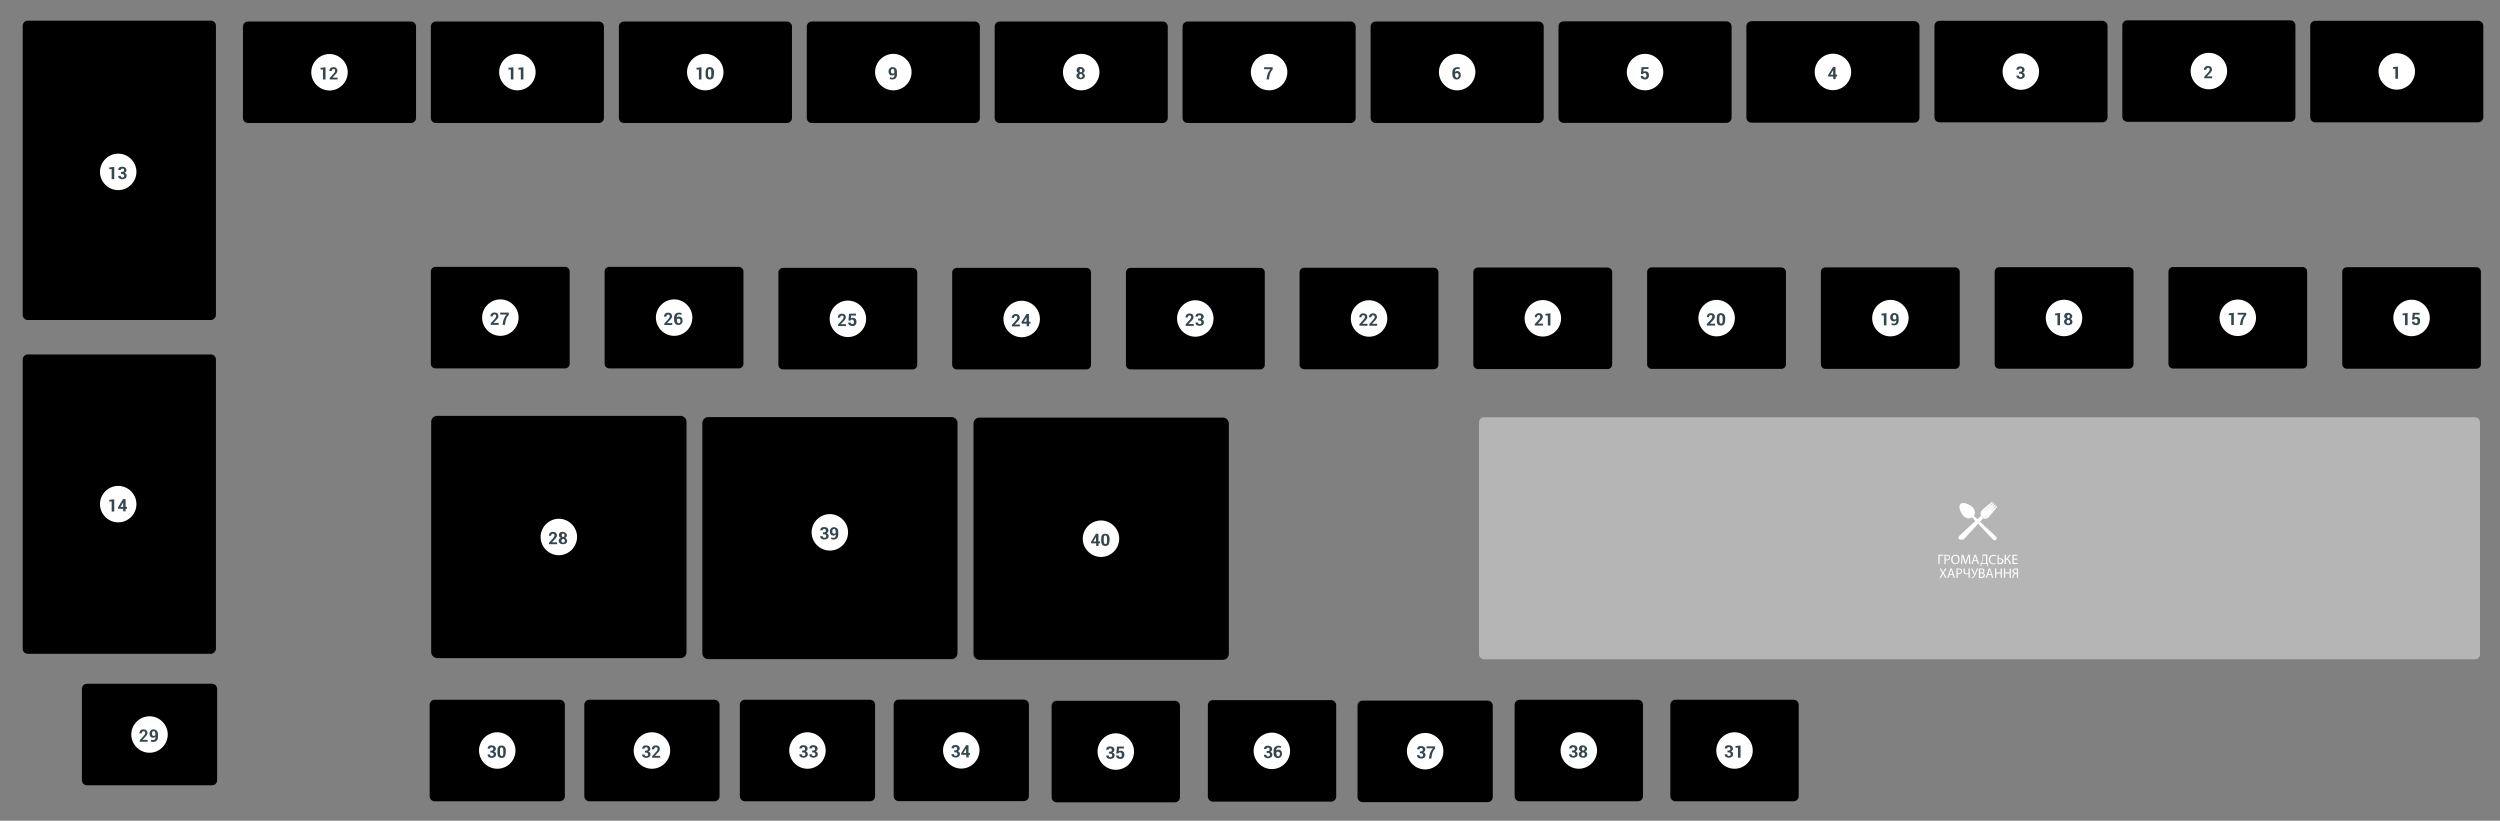 <?xml version="1.0" encoding="utf-8"?>
<!-- Generator: Adobe Illustrator 18.0.0, SVG Export Plug-In . SVG Version: 6.00 Build 0)  -->
<!DOCTYPE svg PUBLIC "-//W3C//DTD SVG 1.1//EN" "http://www.w3.org/Graphics/SVG/1.1/DTD/svg11.dtd">
<svg version="1.1" id="Layer_2" xmlns="http://www.w3.org/2000/svg" xmlns:xlink="http://www.w3.org/1999/xlink" x="0px" y="0px"
	 width="1453px" height="477px" viewBox="0 0 1453 477" enable-background="new 0 0 1453 477" xml:space="preserve">



<rect x="0" y="0" width="1453" height="477" fill="#808080" stroke="none"/>



<!--     П А В І Л Ь Й О Н И     -->



<g class="pavilion" data-pavilion-id="13">
	<path d="M122.5,186H16.2c-1.7,0-3-1.3-3-3V15c0-1.7,1.3-3,3-3h106.3c1.7,0,3,1.3,3,3v168
		C125.5,184.6,124.1,186,122.5,186z"/>
</g>
<g class="pavilion" data-pavilion-id="14">
	<path d="M122.5,380H16.2c-1.7,0-3-1.3-3-3V209c0-1.7,1.3-3,3-3h106.3c1.7,0,3,1.3,3,3v168
		C125.5,378.6,124.1,380,122.5,380z"/>
</g>
<g class="pavilion" data-pavilion-id="1">
	<path d="M1443.3,15.1v53c0,1.7-1.3,3-3,3h-94.6c-1.7,0-3-1.3-3-3v-53c0-1.7,1.3-3,3-3h94.6
		C1442,12.1,1443.3,13.4,1443.3,15.1z"/>
</g>
<g class="pavilion" data-pavilion-id="2">
	<path d="M1334.1,14.8v53c0,1.7-1.3,3-3,3h-94.6c-1.7,0-3-1.3-3-3v-53c0-1.7,1.3-3,3-3h94.6
		C1332.7,11.8,1334.1,13.1,1334.1,14.8z"/>
</g>
<g class="pavilion" data-pavilion-id="3">
	<path d="M1224.9,15.1v53c0,1.7-1.3,3-3,3h-94.6c-1.7,0-3-1.3-3-3v-53c0-1.7,1.3-3,3-3h94.6
		C1223.5,12.1,1224.9,13.5,1224.9,15.1z"/>
</g>
<g class="pavilion" data-pavilion-id="4">
	<path d="M1115.6,15.3v53c0,1.7-1.3,3-3,3H1018c-1.7,0-3-1.3-3-3v-53c0-1.7,1.3-3,3-3h94.6
		C1114.3,12.3,1115.6,13.7,1115.6,15.3z"/>
</g>
<g class="pavilion" data-pavilion-id="5">
	<path d="M1006.4,15.4v53c0,1.7-1.3,3-3,3h-94.6c-1.7,0-3-1.3-3-3v-53c0-1.7,1.3-3,3-3h94.6
		C1005.1,12.4,1006.4,13.8,1006.4,15.4z"/>
</g>
<g class="pavilion" data-pavilion-id="6">
	<path d="M897.2,15.5v53c0,1.7-1.3,3-3,3h-94.6c-1.7,0-3-1.3-3-3v-53c0-1.7,1.3-3,3-3h94.6
		C895.8,12.5,897.2,13.8,897.2,15.5z"/>
</g>
<g class="pavilion" data-pavilion-id="7">
	<path d="M787.9,15.5v53c0,1.7-1.3,3-3,3h-94.6c-1.7,0-3-1.3-3-3v-53c0-1.7,1.3-3,3-3h94.6
		C786.6,12.5,787.9,13.8,787.9,15.5z"/>
</g>
<g class="pavilion" data-pavilion-id="8">
	<path d="M678.7,15.5v53c0,1.7-1.3,3-3,3h-94.6c-1.7,0-3-1.3-3-3v-53c0-1.7,1.3-3,3-3h94.6
		C677.4,12.5,678.7,13.8,678.7,15.5z"/>
</g>
<g class="pavilion" data-pavilion-id="9">
	<path d="M569.5,15.5v53c0,1.7-1.3,3-3,3h-94.6c-1.7,0-3-1.3-3-3v-53c0-1.7,1.3-3,3-3h94.6
		C568.1,12.5,569.5,13.8,569.5,15.5z"/>
</g>
<g class="pavilion" data-pavilion-id="10">
	<path d="M460.3,15.5v53c0,1.7-1.3,3-3,3h-94.6c-1.7,0-3-1.3-3-3v-53c0-1.7,1.3-3,3-3h94.6
		C458.9,12.5,460.3,13.8,460.3,15.5z"/>
</g>
<g class="pavilion" data-pavilion-id="11">
	<path d="M351,15.5v53c0,1.7-1.3,3-3,3h-94.6c-1.7,0-3-1.3-3-3v-53c0-1.7,1.3-3,3-3H348
		C349.7,12.5,351,13.8,351,15.5z"/>
</g>
<g class="pavilion" data-pavilion-id="15">
	<path d="M1441.9,158v53.6c0,1.5-1.2,2.7-2.7,2.7H1364c-1.5,0-2.7-1.2-2.7-2.7V158c0-1.5,1.2-2.7,2.7-2.7h75.3
		C1440.7,155.3,1441.9,156.5,1441.9,158z"/>
</g>
<g class="pavilion" data-pavilion-id="17">
	<path d="M1340.9,157.9v53.6c0,1.5-1.2,2.7-2.7,2.7H1263c-1.5,0-2.7-1.2-2.7-2.7v-53.6c0-1.5,1.2-2.7,2.7-2.7h75.3
		C1339.7,155.2,1340.9,156.4,1340.9,157.9z"/>
</g>
<g class="pavilion" data-pavilion-id="18">
	<path d="M1240,158v53.6c0,1.5-1.2,2.7-2.7,2.7H1162c-1.5,0-2.7-1.2-2.7-2.7V158c0-1.5,1.2-2.7,2.7-2.7h75.3
		C1238.8,155.3,1240,156.5,1240,158z"/>
</g>
<g class="pavilion" data-pavilion-id="19">
	<path d="M1139,158.1v53.6c0,1.5-1.2,2.7-2.7,2.7H1061c-1.5,0-2.7-1.2-2.7-2.7v-53.6c0-1.5,1.2-2.7,2.7-2.7h75.3
		C1137.8,155.4,1139,156.6,1139,158.1z"/>
</g>
<g class="pavilion" data-pavilion-id="20">
	<path d="M1038,158.1v53.6c0,1.5-1.2,2.7-2.7,2.7h-75.3c-1.5,0-2.7-1.2-2.7-2.7v-53.6c0-1.5,1.2-2.7,2.7-2.7h75.3
		C1036.8,155.5,1038,156.7,1038,158.1z"/>
</g>
<g class="pavilion" data-pavilion-id="21">
	<path d="M937,158.2v53.6c0,1.5-1.2,2.7-2.7,2.7h-75.3c-1.5,0-2.7-1.2-2.7-2.7v-53.6c0-1.5,1.2-2.7,2.7-2.7h75.3
		C935.8,155.5,937,156.7,937,158.2z"/>
</g>
<g class="pavilion" data-pavilion-id="22">
	<path d="M836,158.3v53.6c0,1.5-1.2,2.7-2.7,2.7h-75.3c-1.5,0-2.7-1.2-2.7-2.7v-53.6c0-1.5,1.2-2.7,2.7-2.7h75.3
		C834.8,155.6,836,156.8,836,158.3z"/>
</g>
<g class="pavilion" data-pavilion-id="23">
	<path d="M735.1,158.3V212c0,1.5-1.2,2.7-2.7,2.7h-75.3c-1.5,0-2.7-1.2-2.7-2.7v-53.6c0-1.5,1.2-2.7,2.7-2.7h75.3
		C733.9,155.6,735.1,156.8,735.1,158.3z"/>
</g>
<g class="pavilion" data-pavilion-id="24">
	<path d="M634.1,158.4V212c0,1.5-1.2,2.7-2.7,2.7h-75.3c-1.5,0-2.7-1.2-2.7-2.7v-53.6c0-1.5,1.2-2.7,2.7-2.7h75.3
		C632.9,155.7,634.1,156.9,634.1,158.4z"/>
</g>
<g class="pavilion" data-pavilion-id="25">
	<path d="M533.1,158.4v53.6c0,1.5-1.2,2.7-2.7,2.7h-75.3c-1.5,0-2.7-1.2-2.7-2.7v-53.6c0-1.5,1.2-2.7,2.7-2.7h75.3
		C531.9,155.8,533.1,157,533.1,158.4z"/>
</g>
<g class="pavilion" data-pavilion-id="26">
	<path d="M432.1,157.8v53.6c0,1.5-1.2,2.7-2.7,2.7h-75.3c-1.5,0-2.7-1.2-2.7-2.7v-53.6c0-1.5,1.2-2.7,2.7-2.7h75.3
		C430.9,155.2,432.1,156.4,432.1,157.8z"/>
</g>
<g class="pavilion" data-pavilion-id="23">
	<path d="M331.1,157.8v53.6c0,1.5-1.2,2.7-2.7,2.7h-75.3c-1.5,0-2.7-1.2-2.7-2.7v-53.6c0-1.5,1.2-2.7,2.7-2.7h75.3
		C329.9,155.1,331.1,156.3,331.1,157.8z"/>
</g>
<g class="pavilion" data-pavilion-id="40">
	<path d="M565.8,380V246.2c0-1.9,1.5-3.5,3.5-3.5h141.4c1.9,0,3.5,1.5,3.5,3.5V380c0,1.9-1.5,3.5-3.5,3.5H569.2
		C567.3,383.4,565.8,381.9,565.8,380z"/>
</g>
<g>
	<path fill="#B5B5B5" d="M859.6,380.2V245.5c0-1.7,1.3-3,3-3h575.8c1.7,0,3,1.3,3,3v134.7c0,1.7-1.3,3-3,3H862.6
		C861,383.2,859.6,381.8,859.6,380.2z"/>
</g>
<g class="pavilion" data-pavilion-id="39">
	<path d="M408.2,379.7V245.9c0-1.9,1.5-3.5,3.5-3.5H553c1.9,0,3.5,1.5,3.5,3.5v133.7c0,1.9-1.5,3.5-3.5,3.5H411.7
		C409.8,383.1,408.2,381.6,408.2,379.7z"/>
</g>
<g class="pavilion" data-pavilion-id="28">
	<path d="M250.6,379V245.2c0-1.9,1.5-3.5,3.5-3.5h141.4c1.9,0,3.5,1.5,3.5,3.5V379c0,1.9-1.5,3.5-3.5,3.5H254.1
		C252.2,382.4,250.6,380.9,250.6,379z"/>
</g>
<g class="pavilion" data-pavilion-id="12">
	<path d="M241.8,15.5v53c0,1.7-1.3,3-3,3h-94.6c-1.7,0-3-1.3-3-3v-53c0-1.7,1.3-3,3-3h94.6
		C240.5,12.5,241.8,13.8,241.8,15.5z"/>
</g>
<g class="pavilion" data-pavilion-id="31">
	<path d="M1045.4,409.7v53c0,1.7-1.3,3-3,3h-68.6c-1.7,0-3-1.3-3-3v-53c0-1.7,1.3-3,3-3h68.6
		C1044.1,406.7,1045.4,408,1045.4,409.7z"/>
</g>
<g class="pavilion" data-pavilion-id="38">
	<path d="M954.9,409.7v53c0,1.7-1.3,3-3,3h-68.6c-1.7,0-3-1.3-3-3v-53c0-1.7,1.3-3,3-3h68.6
		C953.6,406.7,954.9,408,954.9,409.7z"/>
</g>
<g class="pavilion" data-pavilion-id="37">
	<path d="M867.6,410.2v53c0,1.7-1.3,3-3,3H792c-1.7,0-3-1.3-3-3v-53c0-1.7,1.3-3,3-3h72.6
		C866.2,407.2,867.6,408.5,867.6,410.2z"/>
</g>
<g class="pavilion" data-pavilion-id="36">
	<path d="M776.6,409.9v53c0,1.7-1.3,3-3,3h-68.6c-1.7,0-3-1.3-3-3v-53c0-1.7,1.3-3,3-3h68.6
		C775.2,406.9,776.6,408.2,776.6,409.9z"/>
</g>
<g class="pavilion" data-pavilion-id="35">
	<path d="M685.8,410.3v53c0,1.7-1.3,3-3,3h-68.6c-1.7,0-3-1.3-3-3v-53c0-1.7,1.3-3,3-3h68.6
		C684.5,407.3,685.8,408.7,685.8,410.3z"/>
</g>
<g class="pavilion" data-pavilion-id="34">
	<path d="M598,409.6v53c0,1.7-1.3,3-3,3h-72.6c-1.7,0-3-1.3-3-3v-53c0-1.7,1.3-3,3-3H595
		C596.6,406.6,598,407.9,598,409.6z"/>
</g>
<g class="pavilion" data-pavilion-id="33">
	<path d="M508.6,409.7v53c0,1.7-1.3,3-3,3H433c-1.7,0-3-1.3-3-3v-53c0-1.7,1.3-3,3-3h72.6
		C507.3,406.7,508.6,408,508.6,409.7z"/>
</g>
<g class="pavilion" data-pavilion-id="32">
	<path d="M418.2,409.7v53c0,1.7-1.3,3-3,3h-72.6c-1.7,0-3-1.3-3-3v-53c0-1.7,1.3-3,3-3h72.6
		C416.9,406.7,418.2,408.1,418.2,409.7z"/>
</g>
<g class="pavilion" data-pavilion-id="30">
	<path d="M328.3,409.7v53c0,1.7-1.3,3-3,3h-72.6c-1.7,0-3-1.3-3-3v-53c0-1.7,1.3-3,3-3h72.6
		C327,406.7,328.3,408.1,328.3,409.7z"/>
</g>
<g class="pavilion" data-pavilion-id="29">
	<path d="M126.2,400.4v53c0,1.7-1.3,3-3,3H50.6c-1.7,0-3-1.3-3-3v-53c0-1.7,1.3-3,3-3h72.6
		C124.8,397.4,126.2,398.7,126.2,400.4z"/>
</g>



<!--     П І Д П И С И     В С І Х     П А В І Л Ь Й О Н І В -->



<g class="signatures">
	<g>
		<path fill="#FFFFFF" d="M1393,52.1L1393,52.1c-5.8,0-10.6-4.8-10.6-10.6v0c0-5.8,4.8-10.6,10.6-10.6l0,0c5.8,0,10.6,4.8,10.6,10.6
			v0C1403.6,47.4,1398.8,52.1,1393,52.1z"/>
	</g>
	<g>
		<path fill="#36464E" d="M1393.6,45.8h-1.4v-5.8h-1.4v-1l2.9-0.3V45.8z"/>
	</g>
	<g>
		<path fill="#FFFFFF" d="M1283.8,51.9L1283.8,51.9c-5.8,0-10.6-4.8-10.6-10.6v0c0-5.8,4.8-10.6,10.6-10.6l0,0
			c5.8,0,10.6,4.8,10.6,10.6v0C1294.4,47.1,1289.6,51.9,1283.8,51.9z"/>
	</g>
	<g>
		<path fill="#36464E" d="M1286,45.5h-4.9v-0.9l2.3-2.5c0.3-0.4,0.6-0.7,0.7-1s0.2-0.5,0.2-0.7c0-0.3-0.1-0.5-0.2-0.7
			c-0.2-0.2-0.4-0.3-0.7-0.3c-0.3,0-0.6,0.1-0.8,0.3c-0.2,0.2-0.3,0.5-0.3,0.9h-1.4l0,0c0-0.6,0.2-1.2,0.6-1.6
			c0.4-0.4,1-0.7,1.8-0.7c0.7,0,1.3,0.2,1.7,0.6c0.4,0.4,0.6,0.9,0.6,1.5c0,0.4-0.1,0.8-0.4,1.2c-0.2,0.4-0.6,0.8-1.2,1.4l-1.3,1.4
			l0,0h3V45.5z"/>
	</g>
	<g>
		<path fill="#FFFFFF" d="M1174.5,52.2L1174.5,52.2c-5.8,0-10.6-4.8-10.6-10.6v0c0-5.8,4.8-10.6,10.6-10.6l0,0
			c5.8,0,10.6,4.8,10.6,10.6v0C1185.1,47.5,1180.4,52.2,1174.5,52.2z"/>
	</g>
	<g>
		<path fill="#36464E" d="M1173.4,41.7h0.8c0.3,0,0.6-0.1,0.8-0.3s0.2-0.4,0.2-0.7c0-0.3-0.1-0.5-0.2-0.7s-0.4-0.3-0.7-0.3
			c-0.3,0-0.5,0.1-0.7,0.2s-0.3,0.4-0.3,0.6h-1.4l0,0c0-0.6,0.2-1,0.6-1.4s1-0.5,1.7-0.5c0.7,0,1.3,0.2,1.8,0.5
			c0.4,0.4,0.7,0.9,0.7,1.5c0,0.3-0.1,0.6-0.3,0.9s-0.5,0.5-0.8,0.7c0.4,0.1,0.7,0.4,0.9,0.6c0.2,0.3,0.3,0.6,0.3,1
			c0,0.7-0.2,1.2-0.7,1.5c-0.5,0.4-1.1,0.6-1.8,0.6c-0.7,0-1.2-0.2-1.7-0.5c-0.5-0.4-0.7-0.8-0.7-1.5l0,0h1.4c0,0.3,0.1,0.5,0.3,0.7
			c0.2,0.2,0.4,0.3,0.7,0.3c0.3,0,0.6-0.1,0.8-0.3c0.2-0.2,0.3-0.4,0.3-0.7c0-0.4-0.1-0.6-0.3-0.8c-0.2-0.2-0.5-0.3-0.8-0.3h-0.8
			V41.7z"/>
	</g>
	<g>
		<path fill="#FFFFFF" d="M1065.3,52.4L1065.3,52.4c-5.8,0-10.6-4.8-10.6-10.6v0c0-5.8,4.8-10.6,10.6-10.6l0,0
			c5.8,0,10.6,4.8,10.6,10.6v0C1075.9,47.6,1071.1,52.4,1065.3,52.4z"/>
	</g>
	<g>
		<path fill="#36464E" d="M1066.9,43.4h0.8v1.1h-0.8V46h-1.4v-1.5h-2.9l-0.1-0.9l2.9-4.7h1.4V43.4z M1063.8,43.4h1.6v-2.6l0,0
			l-0.1,0.2L1063.8,43.4z"/>
	</g>
	<g>
		<path fill="#FFFFFF" d="M956.1,52.5L956.1,52.5c-5.8,0-10.6-4.8-10.6-10.6v0c0-5.8,4.8-10.6,10.6-10.6l0,0
			c5.8,0,10.6,4.8,10.6,10.6v0C966.7,47.7,961.9,52.5,956.1,52.5z"/>
	</g>
	<g>
		<path fill="#36464E" d="M953.7,43l0.4-4h4v1.1h-2.8l-0.2,1.6c0.1-0.1,0.3-0.2,0.5-0.2s0.4-0.1,0.6-0.1c0.7,0,1.2,0.2,1.6,0.6
			c0.4,0.4,0.6,1,0.6,1.8c0,0.7-0.2,1.3-0.6,1.7c-0.4,0.5-1,0.7-1.8,0.7c-0.7,0-1.2-0.2-1.7-0.5s-0.7-0.8-0.7-1.5l0,0l1.4-0.1
			c0,0.3,0.1,0.6,0.3,0.7s0.4,0.3,0.7,0.3c0.3,0,0.6-0.1,0.7-0.4c0.2-0.2,0.2-0.5,0.2-0.9c0-0.4-0.1-0.7-0.3-1
			c-0.2-0.2-0.4-0.4-0.8-0.4c-0.3,0-0.5,0.1-0.6,0.2c-0.1,0.1-0.2,0.2-0.3,0.4L953.7,43z"/>
	</g>
	<g>
		<path fill="#FFFFFF" d="M846.9,52.5L846.9,52.5c-5.8,0-10.6-4.8-10.6-10.6v0c0-5.8,4.8-10.6,10.6-10.6l0,0
			c5.8,0,10.6,4.8,10.6,10.6v0C857.4,47.8,852.7,52.5,846.9,52.5z"/>
	</g>
	<g>
		<path fill="#36464E" d="M847.1,39c0.3,0,0.5,0,0.7,0.1c0.2,0.1,0.5,0.1,0.7,0.2l-0.3,1c-0.2-0.1-0.4-0.1-0.6-0.2
			c-0.2,0-0.4-0.1-0.6-0.1c-0.4,0-0.8,0.2-1,0.5c-0.3,0.3-0.4,0.8-0.4,1.3l0,0c0.2-0.2,0.4-0.3,0.6-0.4s0.5-0.1,0.8-0.1
			c0.6,0,1.1,0.2,1.5,0.7c0.4,0.5,0.5,1,0.5,1.7c0,0.7-0.2,1.3-0.7,1.8c-0.4,0.5-1,0.7-1.7,0.7c-0.8,0-1.4-0.3-1.8-0.8
			s-0.7-1.2-0.7-2.1V42c0-0.9,0.3-1.7,0.8-2.2S846.3,39,847.1,39z M846.8,42.5c-0.3,0-0.5,0-0.7,0.1s-0.3,0.2-0.4,0.3v0.5
			c0,0.6,0.1,1,0.3,1.3c0.2,0.3,0.5,0.5,0.8,0.5c0.3,0,0.5-0.1,0.7-0.4c0.2-0.3,0.3-0.6,0.3-1c0-0.4-0.1-0.7-0.3-1
			S847.1,42.5,846.8,42.5z"/>
	</g>
	<g>
		<path fill="#FFFFFF" d="M737.6,52.5L737.6,52.5c-5.8,0-10.6-4.8-10.6-10.6v0c0-5.8,4.8-10.6,10.6-10.6l0,0
			c5.8,0,10.6,4.8,10.6,10.6v0C748.2,47.8,743.5,52.5,737.6,52.5z"/>
	</g>
	<g>
		<path fill="#36464E" d="M739.8,40.2c-0.8,0.9-1.3,1.7-1.6,2.5c-0.3,0.8-0.5,1.7-0.6,2.8l-0.1,0.7h-1.4l0.1-0.7
			c0.1-1,0.3-2,0.7-2.9s0.9-1.7,1.5-2.4h-3.7v-1.1h5V40.2z"/>
	</g>
	<g>
		<path fill="#FFFFFF" d="M628.4,52.5L628.4,52.5c-5.8,0-10.6-4.8-10.6-10.6v0c0-5.8,4.8-10.6,10.6-10.6h0c5.8,0,10.6,4.8,10.6,10.6
			v0C639,47.8,634.2,52.5,628.4,52.5z"/>
	</g>
	<g>
		<path fill="#36464E" d="M630.4,40.9c0,0.4-0.1,0.7-0.3,0.9c-0.2,0.3-0.4,0.5-0.8,0.6c0.4,0.2,0.7,0.4,0.9,0.7s0.3,0.6,0.3,1
			c0,0.7-0.2,1.2-0.7,1.5s-1,0.5-1.7,0.5c-0.7,0-1.3-0.2-1.8-0.5c-0.4-0.4-0.7-0.9-0.7-1.5c0-0.4,0.1-0.7,0.3-1
			c0.2-0.3,0.5-0.5,0.9-0.7c-0.3-0.2-0.6-0.4-0.8-0.6s-0.3-0.6-0.3-0.9c0-0.6,0.2-1.1,0.6-1.5s1-0.5,1.6-0.5c0.7,0,1.2,0.2,1.6,0.5
			S630.4,40.3,630.4,40.9z M629.2,44.1c0-0.3-0.1-0.6-0.3-0.8c-0.2-0.2-0.4-0.3-0.7-0.3c-0.3,0-0.5,0.1-0.7,0.3
			c-0.2,0.2-0.3,0.4-0.3,0.8c0,0.3,0.1,0.6,0.3,0.8c0.2,0.2,0.4,0.3,0.7,0.3c0.3,0,0.5-0.1,0.7-0.3
			C629.1,44.7,629.2,44.4,629.2,44.1z M629,41c0-0.3-0.1-0.5-0.2-0.7c-0.2-0.2-0.4-0.3-0.6-0.3c-0.3,0-0.5,0.1-0.6,0.3
			s-0.2,0.4-0.2,0.7c0,0.3,0.1,0.5,0.2,0.7c0.1,0.2,0.4,0.3,0.6,0.3c0.3,0,0.5-0.1,0.6-0.3C628.9,41.5,629,41.3,629,41z"/>
	</g>
	<g>
		<path fill="#FFFFFF" d="M519.2,52.5L519.2,52.5c-5.8,0-10.6-4.8-10.6-10.6v0c0-5.8,4.8-10.6,10.6-10.6h0c5.8,0,10.6,4.8,10.6,10.6
			v0C529.8,47.8,525,52.5,519.2,52.5z"/>
	</g>
	<g>
		<path fill="#36464E" d="M518.6,45.2c0.4,0,0.7-0.1,0.9-0.4c0.2-0.3,0.4-0.7,0.4-1.2v-0.4c-0.2,0.2-0.3,0.4-0.6,0.5
			c-0.2,0.1-0.5,0.2-0.7,0.2c-0.7,0-1.2-0.2-1.6-0.6c-0.4-0.4-0.6-1-0.6-1.8c0-0.7,0.2-1.3,0.7-1.8s1-0.7,1.7-0.7
			c0.7,0,1.3,0.3,1.8,0.7s0.7,1.2,0.7,2.1v1.7c0,0.9-0.3,1.5-0.8,2c-0.5,0.5-1.2,0.7-1.9,0.7c-0.2,0-0.5,0-0.8-0.1
			c-0.3-0.1-0.5-0.1-0.7-0.2l0.2-1c0.2,0.1,0.4,0.1,0.6,0.2C518.1,45.2,518.4,45.2,518.6,45.2z M518.8,42.8c0.2,0,0.4,0,0.6-0.1
			s0.3-0.2,0.4-0.4v-0.7c0-0.5-0.1-0.9-0.3-1.2s-0.4-0.4-0.7-0.4c-0.3,0-0.5,0.1-0.7,0.4c-0.2,0.3-0.3,0.6-0.3,1
			c0,0.4,0.1,0.7,0.2,1C518.3,42.7,518.5,42.8,518.8,42.8z"/>
	</g>
	<g>
		<path fill="#FFFFFF" d="M409.9,52.5L409.9,52.5c-5.8,0-10.6-4.8-10.6-10.6v0c0-5.8,4.8-10.6,10.6-10.6h0c5.8,0,10.6,4.8,10.6,10.6
			v0C420.5,47.8,415.8,52.5,409.9,52.5z"/>
	</g>
	<g>
		<path fill="#36464E" d="M407.6,46.2h-1.4v-5.8h-1.4v-1l2.9-0.3V46.2z"/>
		<path fill="#36464E" d="M414.9,43.4c0,0.9-0.2,1.7-0.6,2.1c-0.4,0.5-1,0.7-1.8,0.7c-0.7,0-1.3-0.2-1.8-0.7s-0.6-1.2-0.6-2.1v-1.6
			c0-0.9,0.2-1.7,0.6-2.1c0.4-0.5,1-0.7,1.8-0.7c0.7,0,1.3,0.2,1.8,0.7c0.4,0.5,0.7,1.2,0.7,2.1V43.4z M413.4,41.7
			c0-0.6-0.1-1-0.3-1.2s-0.4-0.4-0.7-0.4c-0.3,0-0.6,0.1-0.7,0.4s-0.2,0.7-0.2,1.2v1.8c0,0.6,0.1,1,0.3,1.2c0.2,0.3,0.4,0.4,0.7,0.4
			c0.3,0,0.6-0.1,0.7-0.4s0.2-0.7,0.2-1.2V41.7z"/>
	</g>
	<g>
		<path fill="#FFFFFF" d="M300.7,52.5L300.7,52.5c-5.8,0-10.6-4.8-10.6-10.6v0c0-5.8,4.8-10.6,10.6-10.6l0,0
			c5.8,0,10.6,4.8,10.6,10.6v0C311.3,47.8,306.5,52.5,300.7,52.5z"/>
	</g>
	<g>
		<path fill="#36464E" d="M298.3,46.2h-1.4v-5.8h-1.4v-1l2.9-0.3V46.2z"/>
		<path fill="#36464E" d="M304.1,46.2h-1.4v-5.8h-1.4v-1l2.9-0.3V46.2z"/>
	</g>
	<g>
		<path fill="#FFFFFF" d="M1401.6,195.4L1401.6,195.4c-5.8,0-10.6-4.8-10.6-10.6v0c0-5.8,4.8-10.6,10.6-10.6l0,0
			c5.8,0,10.6,4.8,10.6,10.6v0C1412.2,190.6,1407.4,195.4,1401.6,195.4z"/>
	</g>
	<g>
		<path fill="#36464E" d="M1399.2,189h-1.4v-5.8h-1.4v-1l2.9-0.3V189z"/>
		<path fill="#36464E" d="M1401.9,185.8l0.4-4h4v1.1h-2.8l-0.2,1.6c0.1-0.1,0.3-0.2,0.5-0.2s0.4-0.1,0.6-0.1c0.7,0,1.2,0.2,1.6,0.6
			c0.4,0.4,0.6,1,0.6,1.8c0,0.7-0.2,1.3-0.6,1.7c-0.4,0.5-1,0.7-1.8,0.7c-0.7,0-1.2-0.2-1.7-0.5c-0.5-0.4-0.7-0.8-0.7-1.5l0,0
			l1.4-0.1c0,0.3,0.1,0.6,0.3,0.7c0.2,0.2,0.4,0.3,0.7,0.3c0.3,0,0.6-0.1,0.7-0.4c0.2-0.2,0.2-0.5,0.2-0.9c0-0.4-0.1-0.7-0.3-1
			c-0.2-0.2-0.4-0.4-0.8-0.4c-0.3,0-0.5,0.1-0.6,0.2c-0.1,0.1-0.2,0.2-0.3,0.4L1401.9,185.8z"/>
	</g>
	<g>
		<path fill="#FFFFFF" d="M1300.6,195.3L1300.6,195.3c-5.8,0-10.6-4.8-10.6-10.6v0c0-5.8,4.8-10.6,10.6-10.6h0
			c5.8,0,10.6,4.8,10.6,10.6v0C1311.2,190.5,1306.4,195.3,1300.6,195.3z"/>
	</g>
	<g>
		<path fill="#36464E" d="M1298.2,188.9h-1.4v-5.8h-1.4v-1l2.9-0.3V188.9z"/>
		<path fill="#36464E" d="M1305.6,182.9c-0.8,0.9-1.3,1.7-1.6,2.5c-0.3,0.8-0.5,1.7-0.6,2.8l-0.1,0.7h-1.4l0.1-0.7
			c0.1-1,0.3-2,0.7-2.9s0.9-1.7,1.5-2.4h-3.7v-1.1h5V182.9z"/>
	</g>
	<g>
		<path fill="#FFFFFF" d="M1199.6,195.4L1199.6,195.4c-5.8,0-10.6-4.8-10.6-10.6v0c0-5.8,4.8-10.6,10.6-10.6l0,0
			c5.8,0,10.6,4.8,10.6,10.6v0C1210.2,190.7,1205.5,195.4,1199.6,195.4z"/>
	</g>
	<g>
		<path fill="#36464E" d="M1197.2,189h-1.4v-5.8h-1.4v-1l2.9-0.3V189z"/>
		<path fill="#36464E" d="M1204.4,183.8c0,0.4-0.1,0.7-0.3,0.9c-0.2,0.3-0.4,0.5-0.8,0.6c0.4,0.2,0.7,0.4,0.9,0.7s0.3,0.6,0.3,1
			c0,0.7-0.2,1.2-0.7,1.5s-1,0.5-1.7,0.5c-0.7,0-1.3-0.2-1.8-0.5c-0.4-0.4-0.7-0.9-0.7-1.5c0-0.4,0.1-0.7,0.3-1
			c0.2-0.3,0.5-0.5,0.9-0.7c-0.3-0.2-0.6-0.4-0.8-0.6s-0.3-0.6-0.3-0.9c0-0.6,0.2-1.1,0.6-1.5s1-0.5,1.6-0.5c0.7,0,1.2,0.2,1.6,0.5
			S1204.4,183.2,1204.4,183.8z M1203.1,187c0-0.3-0.1-0.6-0.3-0.8c-0.2-0.2-0.4-0.3-0.7-0.3c-0.3,0-0.5,0.1-0.7,0.3
			c-0.2,0.2-0.3,0.4-0.3,0.8c0,0.3,0.1,0.6,0.3,0.8c0.2,0.2,0.4,0.3,0.7,0.3c0.3,0,0.5-0.1,0.7-0.3
			C1203.1,187.6,1203.1,187.3,1203.1,187z M1203,183.9c0-0.3-0.1-0.5-0.2-0.7c-0.2-0.2-0.4-0.3-0.6-0.3c-0.3,0-0.5,0.1-0.6,0.3
			s-0.2,0.4-0.2,0.7c0,0.3,0.1,0.5,0.2,0.7c0.1,0.2,0.4,0.3,0.6,0.3c0.3,0,0.5-0.1,0.6-0.3C1202.9,184.4,1203,184.2,1203,183.9z"/>
	</g>
	<g>
		<path fill="#FFFFFF" d="M1098.7,195.5L1098.7,195.5c-5.8,0-10.6-4.8-10.6-10.6v0c0-5.8,4.8-10.6,10.6-10.6l0,0
			c5.8,0,10.6,4.8,10.6,10.6v0C1109.2,190.7,1104.5,195.5,1098.7,195.5z"/>
	</g>
	<g>
		<path fill="#36464E" d="M1096.3,189.1h-1.4v-5.8h-1.4v-1l2.9-0.3V189.1z"/>
		<path fill="#36464E" d="M1100.8,188.1c0.4,0,0.7-0.1,0.9-0.4c0.2-0.3,0.4-0.7,0.4-1.2v-0.4c-0.2,0.2-0.3,0.4-0.6,0.5
			c-0.2,0.1-0.5,0.2-0.7,0.2c-0.7,0-1.2-0.2-1.6-0.6c-0.4-0.4-0.6-1-0.6-1.8c0-0.7,0.2-1.3,0.7-1.8s1-0.7,1.7-0.7
			c0.7,0,1.3,0.3,1.8,0.7s0.7,1.2,0.7,2.1v1.7c0,0.9-0.3,1.5-0.8,2c-0.5,0.5-1.2,0.7-1.9,0.7c-0.2,0-0.5,0-0.8-0.1
			c-0.3-0.1-0.5-0.1-0.7-0.2l0.2-1c0.2,0.1,0.4,0.1,0.6,0.2C1100.3,188.1,1100.6,188.1,1100.8,188.1z M1101.1,185.7
			c0.2,0,0.4,0,0.6-0.1s0.3-0.2,0.4-0.4v-0.7c0-0.5-0.1-0.9-0.3-1.2s-0.4-0.4-0.7-0.4c-0.3,0-0.5,0.1-0.7,0.4
			c-0.2,0.3-0.3,0.6-0.3,1c0,0.4,0.1,0.7,0.2,1C1100.5,185.6,1100.8,185.7,1101.1,185.7z"/>
	</g>
	<g>
		<path fill="#FFFFFF" d="M997.7,195.5L997.7,195.5c-5.8,0-10.6-4.8-10.6-10.6v0c0-5.8,4.8-10.6,10.6-10.6l0,0
			c5.8,0,10.6,4.8,10.6,10.6v0C1008.3,190.8,1003.5,195.5,997.7,195.5z"/>
	</g>
	<g>
		<path fill="#36464E" d="M996.9,189.2h-4.9v-0.9l2.3-2.5c0.3-0.4,0.6-0.7,0.7-1s0.2-0.5,0.2-0.7c0-0.3-0.1-0.5-0.2-0.7
			c-0.2-0.2-0.4-0.3-0.7-0.3c-0.3,0-0.6,0.1-0.8,0.3c-0.2,0.2-0.3,0.5-0.3,0.9H992l0,0c0-0.6,0.2-1.2,0.6-1.6c0.4-0.4,1-0.7,1.8-0.7
			c0.7,0,1.3,0.2,1.7,0.6c0.4,0.4,0.6,0.9,0.6,1.5c0,0.4-0.1,0.8-0.4,1.2c-0.2,0.4-0.6,0.8-1.2,1.4l-1.3,1.4l0,0h3V189.2z"/>
		<path fill="#36464E" d="M1002.6,186.4c0,0.9-0.2,1.7-0.6,2.1c-0.4,0.5-1,0.7-1.8,0.7c-0.7,0-1.3-0.2-1.8-0.7s-0.6-1.2-0.6-2.1
			v-1.6c0-0.9,0.2-1.7,0.6-2.1c0.4-0.5,1-0.7,1.8-0.7c0.7,0,1.3,0.2,1.8,0.7c0.4,0.5,0.7,1.2,0.7,2.1V186.4z M1001.2,184.7
			c0-0.6-0.1-1-0.3-1.2s-0.4-0.4-0.7-0.4c-0.3,0-0.6,0.1-0.7,0.4s-0.2,0.7-0.2,1.2v1.8c0,0.6,0.1,1,0.3,1.2c0.2,0.3,0.4,0.4,0.7,0.4
			c0.3,0,0.6-0.1,0.7-0.4s0.2-0.7,0.2-1.2V184.7z"/>
	</g>
	<g>
		<path fill="#FFFFFF" d="M896.7,195.6L896.7,195.6c-5.8,0-10.6-4.8-10.6-10.6v0c0-5.8,4.8-10.6,10.6-10.6l0,0
			c5.8,0,10.6,4.8,10.6,10.6v0C907.3,190.8,902.5,195.6,896.7,195.6z"/>
	</g>
	<g>
		<path fill="#36464E" d="M896.9,189.2h-4.9v-0.9l2.3-2.5c0.3-0.4,0.6-0.7,0.7-1s0.2-0.5,0.2-0.7c0-0.3-0.1-0.5-0.2-0.7
			c-0.2-0.2-0.4-0.3-0.7-0.3c-0.3,0-0.6,0.1-0.8,0.3c-0.2,0.2-0.3,0.5-0.3,0.9H892l0,0c0-0.6,0.2-1.2,0.6-1.6c0.4-0.4,1-0.7,1.8-0.7
			c0.7,0,1.3,0.2,1.7,0.6c0.4,0.4,0.6,0.9,0.6,1.5c0,0.4-0.1,0.8-0.4,1.2c-0.2,0.4-0.6,0.8-1.2,1.4l-1.3,1.4l0,0h3V189.2z"/>
		<path fill="#36464E" d="M901,189.2h-1.4v-5.8h-1.4v-1l2.9-0.3V189.2z"/>
	</g>
	<g>
		<path fill="#FFFFFF" d="M795.7,195.7L795.7,195.7c-5.8,0-10.6-4.8-10.6-10.6v0c0-5.8,4.8-10.6,10.6-10.6l0,0
			c5.8,0,10.6,4.8,10.6,10.6v0C806.3,190.9,801.5,195.7,795.7,195.7z"/>
	</g>
	<g>
		<path fill="#36464E" d="M795,189.3h-4.9v-0.9l2.3-2.5c0.3-0.4,0.6-0.7,0.7-1s0.2-0.5,0.2-0.7c0-0.3-0.1-0.5-0.2-0.7
			c-0.2-0.2-0.4-0.3-0.7-0.3c-0.3,0-0.6,0.1-0.8,0.3c-0.2,0.2-0.3,0.5-0.3,0.9H790l0,0c0-0.6,0.2-1.2,0.6-1.6c0.4-0.4,1-0.7,1.8-0.7
			c0.7,0,1.3,0.2,1.7,0.6c0.4,0.4,0.6,0.9,0.6,1.5c0,0.4-0.1,0.8-0.4,1.2c-0.2,0.4-0.6,0.8-1.2,1.4l-1.3,1.4l0,0h3V189.3z"/>
		<path fill="#36464E" d="M800.7,189.3h-4.9v-0.9l2.3-2.5c0.3-0.4,0.6-0.7,0.7-1s0.2-0.5,0.2-0.7c0-0.3-0.1-0.5-0.2-0.7
			c-0.2-0.2-0.4-0.3-0.7-0.3c-0.3,0-0.6,0.1-0.8,0.3c-0.2,0.2-0.3,0.5-0.3,0.9h-1.4l0,0c0-0.6,0.2-1.2,0.6-1.6
			c0.4-0.4,1-0.7,1.8-0.7c0.7,0,1.3,0.2,1.7,0.6c0.4,0.4,0.6,0.9,0.6,1.5c0,0.4-0.1,0.8-0.4,1.2c-0.2,0.4-0.6,0.8-1.2,1.4l-1.3,1.4
			l0,0h3V189.3z"/>
	</g>
	<g>
		<path fill="#FFFFFF" d="M694.7,195.7L694.7,195.7c-5.8,0-10.6-4.8-10.6-10.6v0c0-5.8,4.8-10.6,10.6-10.6l0,0
			c5.8,0,10.6,4.8,10.6,10.6v0C705.3,191,700.6,195.7,694.7,195.7z"/>
	</g>
	<g>
		<path fill="#36464E" d="M694,189.4h-4.9v-0.9l2.3-2.5c0.3-0.4,0.6-0.7,0.7-1s0.2-0.5,0.2-0.7c0-0.3-0.1-0.5-0.2-0.7
			c-0.2-0.2-0.4-0.3-0.7-0.3c-0.3,0-0.6,0.1-0.8,0.3c-0.2,0.2-0.3,0.5-0.3,0.9H689l0,0c0-0.6,0.2-1.2,0.6-1.6c0.4-0.4,1-0.7,1.8-0.7
			c0.7,0,1.3,0.2,1.7,0.6c0.4,0.4,0.6,0.9,0.6,1.5c0,0.4-0.1,0.8-0.4,1.2c-0.2,0.4-0.6,0.8-1.2,1.4l-1.3,1.4l0,0h3V189.4z"/>
		<path fill="#36464E" d="M696.3,185.2h0.8c0.3,0,0.6-0.1,0.8-0.3s0.2-0.4,0.2-0.7c0-0.3-0.1-0.5-0.2-0.7s-0.4-0.3-0.7-0.3
			c-0.3,0-0.5,0.1-0.7,0.2s-0.3,0.4-0.3,0.6h-1.4l0,0c0-0.6,0.2-1,0.6-1.4s1-0.5,1.7-0.5c0.7,0,1.3,0.2,1.8,0.5
			c0.4,0.4,0.7,0.9,0.7,1.5c0,0.3-0.1,0.6-0.3,0.9s-0.5,0.5-0.8,0.7c0.4,0.1,0.7,0.4,0.9,0.6c0.2,0.3,0.3,0.6,0.3,1
			c0,0.7-0.2,1.2-0.7,1.5c-0.5,0.4-1.1,0.6-1.8,0.6c-0.7,0-1.2-0.2-1.7-0.5c-0.5-0.4-0.7-0.8-0.7-1.5l0,0h1.4c0,0.3,0.1,0.5,0.3,0.7
			c0.2,0.2,0.4,0.3,0.7,0.3c0.3,0,0.6-0.1,0.8-0.3c0.2-0.2,0.3-0.4,0.3-0.7c0-0.4-0.1-0.6-0.3-0.8c-0.2-0.2-0.5-0.3-0.8-0.3h-0.8
			V185.2z"/>
	</g>
	<g>
		<path fill="#FFFFFF" d="M593.8,196L593.8,196c-5.8,0-10.6-4.8-10.6-10.6v0c0-5.8,4.8-10.6,10.6-10.6l0,0c5.8,0,10.6,4.8,10.6,10.6
			v0C604.4,191.3,599.6,196,593.8,196z"/>
	</g>
	<g>
		<path fill="#36464E" d="M593,189.7h-4.9v-0.9l2.3-2.5c0.3-0.4,0.6-0.7,0.7-1s0.2-0.5,0.2-0.7c0-0.3-0.1-0.5-0.2-0.7
			c-0.2-0.2-0.4-0.3-0.7-0.3c-0.3,0-0.6,0.1-0.8,0.3c-0.2,0.2-0.3,0.5-0.3,0.9H588l0,0c0-0.6,0.2-1.2,0.6-1.6c0.4-0.4,1-0.7,1.8-0.7
			c0.7,0,1.3,0.2,1.7,0.6c0.4,0.4,0.6,0.9,0.6,1.5c0,0.4-0.1,0.8-0.4,1.2c-0.2,0.4-0.6,0.8-1.2,1.4l-1.3,1.4l0,0h3V189.7z"/>
		<path fill="#36464E" d="M598.1,187h0.8v1.1h-0.8v1.5h-1.4v-1.5h-2.9l-0.1-0.9l2.9-4.7h1.4V187z M595,187h1.6v-2.6l0,0l-0.1,0.2
			L595,187z"/>
	</g>
	<g>
		<path fill="#FFFFFF" d="M492.8,195.9L492.8,195.9c-5.8,0-10.6-4.8-10.6-10.6v0c0-5.8,4.8-10.6,10.6-10.6h0
			c5.8,0,10.6,4.8,10.6,10.6v0C503.4,191.1,498.6,195.9,492.8,195.9z"/>
	</g>
	<g>
		<path fill="#36464E" d="M492,189.5h-4.9v-0.9l2.3-2.5c0.3-0.4,0.6-0.7,0.7-1s0.2-0.5,0.2-0.7c0-0.3-0.1-0.5-0.2-0.7
			c-0.2-0.2-0.4-0.3-0.7-0.3c-0.3,0-0.6,0.1-0.8,0.3c-0.2,0.2-0.3,0.5-0.3,0.9h-1.4l0,0c0-0.6,0.2-1.2,0.6-1.6
			c0.4-0.4,1-0.7,1.8-0.7c0.7,0,1.3,0.2,1.7,0.6c0.4,0.4,0.6,0.9,0.6,1.5c0,0.4-0.1,0.8-0.4,1.2c-0.2,0.4-0.6,0.8-1.2,1.4l-1.3,1.4
			l0,0h3V189.5z"/>
		<path fill="#36464E" d="M493.1,186.3l0.4-4h4v1.1h-2.8l-0.2,1.6c0.1-0.1,0.3-0.2,0.5-0.2s0.4-0.1,0.6-0.1c0.7,0,1.2,0.2,1.6,0.6
			c0.4,0.4,0.6,1,0.6,1.8c0,0.7-0.2,1.3-0.6,1.7c-0.4,0.5-1,0.7-1.8,0.7c-0.7,0-1.2-0.2-1.7-0.5s-0.7-0.8-0.7-1.5l0,0l1.4-0.1
			c0,0.3,0.1,0.6,0.3,0.7s0.4,0.3,0.7,0.3c0.3,0,0.6-0.1,0.7-0.4c0.2-0.2,0.2-0.5,0.2-0.9c0-0.4-0.1-0.7-0.3-1
			c-0.2-0.2-0.4-0.4-0.8-0.4c-0.3,0-0.5,0.1-0.6,0.2c-0.1,0.1-0.2,0.2-0.3,0.4L493.1,186.3z"/>
	</g>
	<g>
		<path fill="#FFFFFF" d="M391.8,195.2L391.8,195.2c-5.8,0-10.6-4.8-10.6-10.6v0c0-5.8,4.8-10.6,10.6-10.6h0
			c5.8,0,10.6,4.8,10.6,10.6v0C402.4,190.5,397.6,195.2,391.8,195.2z"/>
	</g>
	<g>
		<path fill="#36464E" d="M391,188.9h-4.9v-0.9l2.3-2.5c0.3-0.4,0.6-0.7,0.7-1s0.2-0.5,0.2-0.7c0-0.3-0.1-0.5-0.2-0.7
			c-0.2-0.2-0.4-0.3-0.7-0.3c-0.3,0-0.6,0.1-0.8,0.3c-0.2,0.2-0.3,0.5-0.3,0.9h-1.4l0,0c0-0.6,0.2-1.2,0.6-1.6
			c0.4-0.4,1-0.7,1.8-0.7c0.7,0,1.3,0.2,1.7,0.6c0.4,0.4,0.6,0.9,0.6,1.5c0,0.4-0.1,0.8-0.4,1.2c-0.2,0.4-0.6,0.8-1.2,1.4l-1.3,1.4
			l0,0h3V188.9z"/>
		<path fill="#36464E" d="M394.8,181.7c0.3,0,0.5,0,0.7,0.1c0.2,0.1,0.5,0.1,0.7,0.2l-0.3,1c-0.2-0.1-0.4-0.1-0.6-0.2
			c-0.2,0-0.4-0.1-0.6-0.1c-0.4,0-0.8,0.2-1,0.5c-0.3,0.3-0.4,0.8-0.4,1.3l0,0c0.2-0.2,0.4-0.3,0.6-0.4s0.5-0.1,0.8-0.1
			c0.6,0,1.1,0.2,1.5,0.7c0.4,0.5,0.5,1,0.5,1.7c0,0.7-0.2,1.3-0.7,1.8c-0.4,0.5-1,0.7-1.7,0.7c-0.8,0-1.4-0.3-1.8-0.8
			s-0.7-1.2-0.7-2.1v-1.4c0-0.9,0.3-1.7,0.8-2.2S394,181.7,394.8,181.7z M394.5,185.2c-0.3,0-0.5,0-0.7,0.1s-0.3,0.2-0.4,0.3v0.5
			c0,0.6,0.1,1,0.3,1.3c0.2,0.3,0.5,0.5,0.8,0.5c0.3,0,0.5-0.1,0.7-0.4c0.2-0.3,0.3-0.6,0.3-1c0-0.4-0.1-0.7-0.3-1
			S394.8,185.2,394.5,185.2z"/>
	</g>
	<g>
		<path fill="#FFFFFF" d="M290.8,195.2L290.8,195.2c-5.8,0-10.6-4.8-10.6-10.6v0c0-5.8,4.8-10.6,10.6-10.6h0
			c5.8,0,10.6,4.8,10.6,10.6v0C301.4,190.4,296.7,195.2,290.8,195.2z"/>
	</g>
	<g>
		<path fill="#36464E" d="M290.1,188.8h-4.9v-0.9l2.3-2.5c0.3-0.4,0.6-0.7,0.7-1s0.2-0.5,0.2-0.7c0-0.3-0.1-0.5-0.2-0.7
			c-0.2-0.2-0.4-0.3-0.7-0.3c-0.3,0-0.6,0.1-0.8,0.3c-0.2,0.2-0.3,0.5-0.3,0.9h-1.4l0,0c0-0.6,0.2-1.2,0.6-1.6
			c0.4-0.4,1-0.7,1.8-0.7c0.7,0,1.3,0.2,1.7,0.6c0.4,0.4,0.6,0.9,0.6,1.5c0,0.4-0.1,0.8-0.4,1.2c-0.2,0.4-0.6,0.8-1.2,1.4l-1.3,1.4
			l0,0h3V188.8z"/>
		<path fill="#36464E" d="M295.8,182.8c-0.8,0.9-1.3,1.7-1.6,2.5c-0.3,0.8-0.5,1.7-0.6,2.8l-0.1,0.7h-1.4l0.1-0.7
			c0.1-1,0.3-2,0.7-2.9s0.9-1.7,1.5-2.4h-3.7v-1.1h5V182.8z"/>
	</g>
	<g>
		<path fill="#FFFFFF" d="M639.9,323.7L639.9,323.7c-5.8,0-10.6-4.8-10.6-10.6v0c0-5.8,4.8-10.6,10.6-10.6l0,0
			c5.8,0,10.6,4.8,10.6,10.6v0C650.5,318.9,645.7,323.7,639.9,323.7z"/>
	</g>
	<g>
		<path fill="#36464E" d="M638.5,314.7h0.8v1.1h-0.8v1.5h-1.4v-1.5h-2.9l-0.1-0.9l2.9-4.7h1.4V314.7z M635.4,314.7h1.6v-2.6l0,0
			l-0.1,0.2L635.4,314.7z"/>
		<path fill="#36464E" d="M644.8,314.5c0,0.9-0.2,1.7-0.6,2.1c-0.4,0.5-1,0.7-1.8,0.7c-0.7,0-1.3-0.2-1.8-0.7
			c-0.4-0.5-0.6-1.2-0.6-2.1V313c0-0.9,0.2-1.7,0.6-2.1c0.4-0.5,1-0.7,1.8-0.7c0.7,0,1.3,0.2,1.8,0.7c0.4,0.5,0.7,1.2,0.7,2.1V314.5
			z M643.4,312.8c0-0.6-0.1-1-0.3-1.2s-0.4-0.4-0.7-0.4c-0.3,0-0.6,0.1-0.7,0.4c-0.2,0.3-0.2,0.7-0.2,1.2v1.8c0,0.6,0.1,1,0.3,1.2
			c0.2,0.3,0.4,0.4,0.7,0.4c0.3,0,0.6-0.1,0.7-0.4c0.2-0.3,0.2-0.7,0.2-1.2V312.8z"/>
	</g>
	<g>
		<path fill="#FFFFFF" d="M482.3,320L482.3,320c-5.8,0-10.6-4.8-10.6-10.6v0c0-5.8,4.8-10.6,10.6-10.6h0c5.8,0,10.6,4.8,10.6,10.6v0
			C492.9,315.2,488.2,320,482.3,320z"/>
	</g>
	<g>
		<path fill="#36464E" d="M478.2,309.4h0.8c0.3,0,0.6-0.1,0.8-0.3s0.2-0.4,0.2-0.7c0-0.3-0.1-0.5-0.2-0.7s-0.4-0.3-0.7-0.3
			c-0.3,0-0.5,0.1-0.7,0.2s-0.3,0.4-0.3,0.6h-1.4l0,0c0-0.6,0.2-1,0.6-1.4s1-0.5,1.7-0.5c0.7,0,1.3,0.2,1.8,0.5
			c0.4,0.4,0.7,0.9,0.7,1.5c0,0.3-0.1,0.6-0.3,0.9s-0.5,0.5-0.8,0.7c0.4,0.1,0.7,0.4,0.9,0.6c0.2,0.3,0.3,0.6,0.3,1
			c0,0.7-0.2,1.2-0.7,1.5c-0.5,0.4-1.1,0.6-1.8,0.6c-0.7,0-1.2-0.2-1.7-0.5c-0.5-0.4-0.7-0.8-0.7-1.5l0,0h1.4c0,0.3,0.1,0.5,0.3,0.7
			c0.2,0.2,0.4,0.3,0.7,0.3c0.3,0,0.6-0.1,0.8-0.3c0.2-0.2,0.3-0.4,0.3-0.7c0-0.4-0.1-0.6-0.3-0.8c-0.2-0.2-0.5-0.3-0.8-0.3h-0.8
			V309.4z"/>
		<path fill="#36464E" d="M484.5,312.6c0.4,0,0.7-0.1,0.9-0.4c0.2-0.3,0.4-0.7,0.4-1.2v-0.4c-0.2,0.2-0.3,0.4-0.6,0.5
			c-0.2,0.1-0.5,0.2-0.7,0.2c-0.7,0-1.2-0.2-1.6-0.6c-0.4-0.4-0.6-1-0.6-1.8c0-0.7,0.2-1.3,0.7-1.8s1-0.7,1.7-0.7
			c0.7,0,1.3,0.3,1.8,0.7s0.7,1.2,0.7,2.1v1.7c0,0.9-0.3,1.5-0.8,2c-0.5,0.5-1.2,0.7-1.9,0.7c-0.2,0-0.5,0-0.8-0.1
			c-0.3-0.1-0.5-0.1-0.7-0.2l0.2-1c0.2,0.1,0.4,0.1,0.6,0.2C484,312.6,484.3,312.6,484.5,312.6z M484.7,310.2c0.2,0,0.4,0,0.6-0.1
			s0.3-0.2,0.4-0.4v-0.7c0-0.5-0.1-0.9-0.3-1.2s-0.4-0.4-0.7-0.4c-0.3,0-0.5,0.1-0.7,0.4c-0.2,0.3-0.3,0.6-0.3,1
			c0,0.4,0.1,0.7,0.2,1C484.2,310.1,484.4,310.2,484.7,310.2z"/>
	</g>
	<g>
		<path fill="#FFFFFF" d="M324.8,322.7L324.8,322.7c-5.8,0-10.6-4.8-10.6-10.6v0c0-5.8,4.8-10.6,10.6-10.6h0
			c5.8,0,10.6,4.8,10.6,10.6v0C335.3,317.9,330.6,322.7,324.8,322.7z"/>
	</g>
	<g>
		<path fill="#36464E" d="M324,316.3h-4.9v-0.9l2.3-2.5c0.3-0.4,0.6-0.7,0.7-1c0.1-0.3,0.2-0.5,0.2-0.7c0-0.3-0.1-0.5-0.2-0.7
			c-0.2-0.2-0.4-0.3-0.7-0.3c-0.3,0-0.6,0.1-0.8,0.3c-0.2,0.2-0.3,0.5-0.3,0.9H319l0,0c0-0.6,0.2-1.2,0.6-1.6c0.4-0.4,1-0.7,1.8-0.7
			c0.7,0,1.3,0.2,1.7,0.6c0.4,0.4,0.6,0.9,0.6,1.5c0,0.4-0.1,0.8-0.4,1.2c-0.2,0.4-0.6,0.8-1.2,1.4l-1.3,1.4l0,0h3V316.3z"/>
		<path fill="#36464E" d="M329.5,311.1c0,0.4-0.1,0.7-0.3,0.9c-0.2,0.3-0.4,0.5-0.8,0.6c0.4,0.2,0.7,0.4,0.9,0.7
			c0.2,0.3,0.3,0.6,0.3,1c0,0.7-0.2,1.2-0.7,1.5c-0.4,0.4-1,0.5-1.7,0.5c-0.7,0-1.3-0.2-1.8-0.5c-0.4-0.4-0.7-0.9-0.7-1.5
			c0-0.4,0.1-0.7,0.3-1c0.2-0.3,0.5-0.5,0.9-0.7c-0.3-0.2-0.6-0.4-0.8-0.6c-0.2-0.3-0.3-0.6-0.3-0.9c0-0.6,0.2-1.1,0.6-1.5
			s1-0.5,1.6-0.5c0.7,0,1.2,0.2,1.6,0.5S329.5,310.5,329.5,311.1z M328.3,314.3c0-0.3-0.1-0.6-0.3-0.8c-0.2-0.2-0.4-0.3-0.7-0.3
			c-0.3,0-0.5,0.1-0.7,0.3c-0.2,0.2-0.3,0.4-0.3,0.8c0,0.3,0.1,0.6,0.3,0.8c0.2,0.2,0.4,0.3,0.7,0.3c0.3,0,0.5-0.1,0.7-0.3
			S328.3,314.6,328.3,314.3z M328.1,311.1c0-0.3-0.1-0.5-0.2-0.7c-0.2-0.2-0.4-0.3-0.6-0.3c-0.3,0-0.5,0.1-0.6,0.3s-0.2,0.4-0.2,0.7
			c0,0.3,0.1,0.5,0.2,0.7c0.1,0.2,0.4,0.3,0.6,0.3c0.3,0,0.5-0.1,0.6-0.3C328,311.7,328.1,311.4,328.1,311.1z"/>
	</g>
	<g>
		<path fill="#FFFFFF" d="M191.5,52.6L191.5,52.6c-5.8,0-10.6-4.8-10.6-10.6v0c0-5.8,4.8-10.6,10.6-10.6h0c5.8,0,10.6,4.8,10.6,10.6
			v0C202.1,47.8,197.3,52.6,191.5,52.6z"/>
	</g>
	<g>
		<path fill="#36464E" d="M189.1,46.2h-1.4v-5.8h-1.4v-1l2.9-0.3V46.2z"/>
		<path fill="#36464E" d="M196.5,46.2h-4.9v-0.9l2.3-2.5c0.3-0.4,0.6-0.7,0.7-1s0.2-0.5,0.2-0.7c0-0.3-0.1-0.5-0.2-0.7
			c-0.2-0.2-0.4-0.3-0.7-0.3c-0.3,0-0.6,0.1-0.8,0.3c-0.2,0.2-0.3,0.5-0.3,0.9h-1.4l0,0c0-0.6,0.2-1.2,0.6-1.6
			c0.4-0.4,1-0.7,1.8-0.7c0.7,0,1.3,0.2,1.7,0.6c0.4,0.4,0.6,0.9,0.6,1.5c0,0.4-0.1,0.8-0.4,1.2c-0.2,0.4-0.6,0.8-1.2,1.4l-1.3,1.4
			l0,0h3V46.2z"/>
	</g>
	<g>
		<path fill="#FFFFFF" d="M1008.1,446.8L1008.1,446.8c-5.8,0-10.6-4.8-10.6-10.6l0,0c0-5.8,4.8-10.6,10.6-10.6h0
			c5.8,0,10.6,4.8,10.6,10.6l0,0C1018.7,442,1013.9,446.8,1008.1,446.8z"/>
	</g>
	<g>
		<path fill="#36464E" d="M1003.9,436.2h0.8c0.3,0,0.6-0.1,0.8-0.3c0.2-0.2,0.2-0.4,0.2-0.7c0-0.3-0.1-0.5-0.2-0.7
			c-0.2-0.2-0.4-0.3-0.7-0.3c-0.3,0-0.5,0.1-0.7,0.2s-0.3,0.4-0.3,0.6h-1.4l0,0c0-0.6,0.2-1,0.6-1.4s1-0.5,1.7-0.5
			c0.7,0,1.3,0.2,1.8,0.5c0.4,0.4,0.7,0.9,0.7,1.5c0,0.3-0.1,0.6-0.3,0.9s-0.5,0.5-0.8,0.7c0.4,0.1,0.7,0.4,0.9,0.6
			c0.2,0.3,0.3,0.6,0.3,1c0,0.7-0.2,1.2-0.7,1.5c-0.5,0.4-1.1,0.6-1.8,0.6c-0.7,0-1.2-0.2-1.7-0.5c-0.5-0.4-0.7-0.8-0.7-1.5l0,0h1.4
			c0,0.3,0.1,0.5,0.3,0.7s0.4,0.3,0.7,0.3c0.3,0,0.6-0.1,0.8-0.3c0.2-0.2,0.3-0.4,0.3-0.7c0-0.4-0.1-0.6-0.3-0.8
			c-0.2-0.2-0.5-0.3-0.8-0.3h-0.8V436.2z"/>
		<path fill="#36464E" d="M1011.5,440.4h-1.4v-5.8h-1.4v-1l2.9-0.3V440.4z"/>
	</g>
	<g>
		<path fill="#FFFFFF" d="M917.6,446.8L917.6,446.8c-5.8,0-10.6-4.8-10.6-10.6l0,0c0-5.8,4.8-10.6,10.6-10.6l0,0
			c5.8,0,10.6,4.8,10.6,10.6l0,0C928.2,442,923.4,446.8,917.6,446.8z"/>
	</g>
	<g>
		<path fill="#36464E" d="M913.5,436.2h0.8c0.3,0,0.6-0.1,0.8-0.3c0.2-0.2,0.2-0.4,0.2-0.7c0-0.3-0.1-0.5-0.2-0.7
			c-0.2-0.2-0.4-0.3-0.7-0.3c-0.3,0-0.5,0.1-0.7,0.2s-0.3,0.4-0.3,0.6H912l0,0c0-0.6,0.2-1,0.6-1.4s1-0.5,1.7-0.5
			c0.7,0,1.3,0.2,1.8,0.5c0.4,0.4,0.7,0.9,0.7,1.5c0,0.3-0.1,0.6-0.3,0.9s-0.5,0.5-0.8,0.7c0.4,0.1,0.7,0.4,0.9,0.6
			c0.2,0.3,0.3,0.6,0.3,1c0,0.7-0.2,1.2-0.7,1.5c-0.5,0.4-1.1,0.6-1.8,0.6c-0.7,0-1.2-0.2-1.7-0.5c-0.5-0.4-0.7-0.8-0.7-1.5l0,0h1.4
			c0,0.3,0.1,0.5,0.3,0.7s0.4,0.3,0.7,0.3c0.3,0,0.6-0.1,0.8-0.3c0.2-0.2,0.3-0.4,0.3-0.7c0-0.4-0.1-0.6-0.3-0.8
			c-0.2-0.2-0.5-0.3-0.8-0.3h-0.8V436.2z"/>
		<path fill="#36464E" d="M922.4,435.2c0,0.4-0.1,0.7-0.3,0.9c-0.2,0.3-0.4,0.5-0.8,0.6c0.4,0.2,0.7,0.4,0.9,0.7
			c0.2,0.3,0.3,0.6,0.3,1c0,0.7-0.2,1.2-0.7,1.5c-0.4,0.4-1,0.5-1.7,0.5c-0.7,0-1.3-0.2-1.8-0.5c-0.4-0.4-0.7-0.9-0.7-1.5
			c0-0.4,0.1-0.7,0.3-1c0.2-0.3,0.5-0.5,0.9-0.7c-0.3-0.2-0.6-0.4-0.8-0.6c-0.2-0.3-0.3-0.6-0.3-0.9c0-0.6,0.2-1.1,0.6-1.5
			s1-0.5,1.6-0.5c0.7,0,1.2,0.2,1.6,0.5S922.4,434.5,922.4,435.2z M921.1,438.4c0-0.3-0.1-0.6-0.3-0.8c-0.2-0.2-0.4-0.3-0.7-0.3
			c-0.3,0-0.5,0.1-0.7,0.3c-0.2,0.2-0.3,0.4-0.3,0.8c0,0.3,0.1,0.6,0.3,0.8c0.2,0.2,0.4,0.3,0.7,0.3c0.3,0,0.5-0.1,0.7-0.3
			S921.1,438.7,921.1,438.4z M921,435.2c0-0.3-0.1-0.5-0.2-0.7c-0.2-0.2-0.4-0.3-0.6-0.3c-0.3,0-0.5,0.1-0.6,0.3s-0.2,0.4-0.2,0.7
			c0,0.3,0.1,0.5,0.2,0.7c0.1,0.2,0.4,0.3,0.6,0.3c0.3,0,0.5-0.1,0.6-0.3C920.9,435.8,921,435.5,921,435.2z"/>
	</g>
	<g>
		<path fill="#FFFFFF" d="M828.3,447.2L828.3,447.2c-5.8,0-10.6-4.8-10.6-10.6v0c0-5.8,4.8-10.6,10.6-10.6l0,0
			c5.8,0,10.6,4.8,10.6,10.6v0C838.9,442.5,834.1,447.2,828.3,447.2z"/>
	</g>
	<g>
		<path fill="#36464E" d="M825.1,436.7h0.8c0.3,0,0.6-0.1,0.8-0.3c0.2-0.2,0.2-0.4,0.2-0.7c0-0.3-0.1-0.5-0.2-0.7s-0.4-0.3-0.7-0.3
			c-0.3,0-0.5,0.1-0.7,0.2s-0.3,0.4-0.3,0.6h-1.4l0,0c0-0.6,0.2-1,0.6-1.4s1-0.5,1.7-0.5c0.7,0,1.3,0.2,1.8,0.5
			c0.4,0.4,0.7,0.9,0.7,1.5c0,0.3-0.1,0.6-0.3,0.9c-0.2,0.3-0.5,0.5-0.8,0.7c0.4,0.1,0.7,0.4,0.9,0.6c0.2,0.3,0.3,0.6,0.3,1
			c0,0.7-0.2,1.2-0.7,1.5c-0.5,0.4-1.1,0.6-1.8,0.6c-0.7,0-1.2-0.2-1.7-0.5c-0.5-0.3-0.7-0.8-0.7-1.5l0,0h1.4c0,0.3,0.1,0.5,0.3,0.7
			c0.2,0.2,0.4,0.3,0.7,0.3c0.3,0,0.6-0.1,0.8-0.3c0.2-0.2,0.3-0.4,0.3-0.7c0-0.4-0.1-0.6-0.3-0.8c-0.2-0.2-0.5-0.3-0.8-0.3h-0.8
			V436.7z"/>
		<path fill="#36464E" d="M834.2,434.9c-0.8,0.9-1.3,1.7-1.6,2.5c-0.3,0.8-0.5,1.7-0.6,2.8l-0.1,0.7h-1.4l0.1-0.7
			c0.1-1,0.3-2,0.7-2.9c0.4-0.9,0.9-1.7,1.5-2.4h-3.7v-1.1h5V434.9z"/>
	</g>
	<g>
		<path fill="#FFFFFF" d="M739.2,447L739.2,447c-5.8,0-10.6-4.8-10.6-10.6v0c0-5.8,4.8-10.6,10.6-10.6l0,0c5.8,0,10.6,4.8,10.6,10.6
			v0C749.8,442.2,745.1,447,739.2,447z"/>
	</g>
	<g>
		<path fill="#36464E" d="M736.1,436.5h0.8c0.3,0,0.6-0.1,0.8-0.3c0.2-0.2,0.2-0.4,0.2-0.7c0-0.3-0.1-0.5-0.2-0.7
			c-0.2-0.2-0.4-0.3-0.7-0.3c-0.3,0-0.5,0.1-0.7,0.2s-0.3,0.4-0.3,0.6h-1.4l0,0c0-0.6,0.2-1,0.6-1.4s1-0.5,1.7-0.5
			c0.7,0,1.3,0.2,1.8,0.5c0.4,0.4,0.7,0.9,0.7,1.5c0,0.3-0.1,0.6-0.3,0.9s-0.5,0.5-0.8,0.7c0.4,0.1,0.7,0.4,0.9,0.6
			c0.2,0.3,0.3,0.6,0.3,1c0,0.7-0.2,1.2-0.7,1.5c-0.5,0.4-1.1,0.6-1.8,0.6c-0.7,0-1.2-0.2-1.7-0.5c-0.5-0.4-0.7-0.8-0.7-1.5l0,0h1.4
			c0,0.3,0.1,0.5,0.3,0.7s0.4,0.3,0.7,0.3c0.3,0,0.6-0.1,0.8-0.3c0.2-0.2,0.3-0.4,0.3-0.7c0-0.4-0.1-0.6-0.3-0.8
			c-0.2-0.2-0.5-0.3-0.8-0.3h-0.8V436.5z"/>
		<path fill="#36464E" d="M743.2,433.4c0.3,0,0.5,0,0.7,0.1c0.2,0,0.5,0.1,0.7,0.2l-0.3,1c-0.2-0.1-0.4-0.1-0.6-0.2
			c-0.2,0-0.4-0.1-0.6-0.1c-0.4,0-0.8,0.2-1,0.5c-0.3,0.3-0.4,0.8-0.4,1.3l0,0c0.2-0.2,0.4-0.3,0.6-0.4c0.2-0.1,0.5-0.1,0.8-0.1
			c0.6,0,1.1,0.2,1.5,0.7c0.4,0.5,0.5,1,0.5,1.7c0,0.7-0.2,1.3-0.7,1.8c-0.4,0.5-1,0.7-1.7,0.7c-0.8,0-1.4-0.3-1.8-0.8
			c-0.5-0.5-0.7-1.2-0.7-2.1v-1.4c0-0.9,0.3-1.7,0.8-2.2C741.7,433.7,742.4,433.4,743.2,433.4z M742.9,436.9c-0.3,0-0.5,0-0.7,0.1
			c-0.2,0.1-0.3,0.2-0.4,0.3v0.5c0,0.6,0.1,1,0.3,1.3c0.2,0.3,0.5,0.5,0.8,0.5c0.3,0,0.5-0.1,0.7-0.4c0.2-0.3,0.3-0.6,0.3-1
			c0-0.4-0.1-0.7-0.3-1C743.4,437,743.2,436.9,742.9,436.9z"/>
	</g>
	<g>
		<path fill="#FFFFFF" d="M648.5,447.4L648.5,447.4c-5.8,0-10.6-4.8-10.6-10.6v0c0-5.8,4.8-10.6,10.6-10.6l0,0
			c5.8,0,10.6,4.8,10.6,10.6v0C659.1,442.7,654.4,447.4,648.5,447.4z"/>
	</g>
	<g>
		<path fill="#36464E" d="M644.4,436.9h0.8c0.3,0,0.6-0.1,0.8-0.3c0.2-0.2,0.2-0.4,0.2-0.7c0-0.3-0.1-0.5-0.2-0.7
			c-0.2-0.2-0.4-0.3-0.7-0.3c-0.3,0-0.5,0.1-0.7,0.2s-0.3,0.4-0.3,0.6h-1.4l0,0c0-0.6,0.2-1,0.6-1.4s1-0.5,1.7-0.5
			c0.7,0,1.3,0.2,1.8,0.5c0.4,0.4,0.7,0.9,0.7,1.5c0,0.3-0.1,0.6-0.3,0.9s-0.5,0.5-0.8,0.7c0.4,0.1,0.7,0.4,0.9,0.6
			c0.2,0.3,0.3,0.6,0.3,1c0,0.7-0.2,1.2-0.7,1.5c-0.5,0.4-1.1,0.6-1.8,0.6c-0.7,0-1.2-0.2-1.7-0.5c-0.5-0.3-0.7-0.8-0.7-1.5l0,0h1.4
			c0,0.3,0.1,0.5,0.3,0.7c0.2,0.2,0.4,0.3,0.7,0.3c0.3,0,0.6-0.1,0.8-0.3c0.2-0.2,0.3-0.4,0.3-0.7c0-0.4-0.1-0.6-0.3-0.8
			c-0.2-0.2-0.5-0.3-0.8-0.3h-0.8V436.9z"/>
		<path fill="#36464E" d="M648.8,437.9l0.4-4h4v1.1h-2.8l-0.2,1.6c0.1-0.1,0.3-0.2,0.5-0.2s0.4-0.1,0.6-0.1c0.7,0,1.2,0.2,1.6,0.6
			c0.4,0.4,0.6,1,0.6,1.8c0,0.7-0.2,1.3-0.6,1.7c-0.4,0.5-1,0.7-1.8,0.7c-0.7,0-1.2-0.2-1.7-0.5c-0.5-0.4-0.7-0.8-0.7-1.5l0,0
			l1.4-0.1c0,0.3,0.1,0.6,0.3,0.7c0.2,0.2,0.4,0.3,0.7,0.3c0.3,0,0.6-0.1,0.7-0.4c0.2-0.2,0.2-0.5,0.2-0.9c0-0.4-0.1-0.7-0.3-1
			s-0.4-0.4-0.8-0.4c-0.3,0-0.5,0-0.6,0.2c-0.1,0.1-0.2,0.2-0.3,0.4L648.8,437.9z"/>
	</g>
	<g>
		<path fill="#FFFFFF" d="M558.7,446.7L558.7,446.7c-5.8,0-10.6-4.8-10.6-10.6v0c0-5.8,4.8-10.6,10.6-10.6l0,0
			c5.8,0,10.6,4.8,10.6,10.6v0C569.2,441.9,564.5,446.7,558.7,446.7z"/>
	</g>
	<g>
		<path fill="#36464E" d="M554.5,436.1h0.8c0.3,0,0.6-0.1,0.8-0.3c0.2-0.2,0.2-0.4,0.2-0.7c0-0.3-0.1-0.5-0.2-0.7
			c-0.2-0.2-0.4-0.3-0.7-0.3c-0.3,0-0.5,0.1-0.7,0.2s-0.3,0.4-0.3,0.6H553l0,0c0-0.6,0.2-1,0.6-1.4s1-0.5,1.7-0.5
			c0.7,0,1.3,0.2,1.8,0.5c0.4,0.4,0.7,0.9,0.7,1.5c0,0.3-0.1,0.6-0.3,0.9s-0.5,0.5-0.8,0.7c0.4,0.1,0.7,0.4,0.9,0.6
			c0.2,0.3,0.3,0.6,0.3,1c0,0.7-0.2,1.2-0.7,1.5c-0.5,0.4-1.1,0.6-1.8,0.6c-0.7,0-1.2-0.2-1.7-0.5c-0.5-0.4-0.7-0.8-0.7-1.5l0,0h1.4
			c0,0.3,0.1,0.5,0.3,0.7s0.4,0.3,0.7,0.3c0.3,0,0.6-0.1,0.8-0.3c0.2-0.2,0.3-0.4,0.3-0.7c0-0.4-0.1-0.6-0.3-0.8
			c-0.2-0.2-0.5-0.3-0.8-0.3h-0.8V436.1z"/>
		<path fill="#36464E" d="M563,437.6h0.8v1.1H563v1.5h-1.4v-1.5h-2.9l-0.1-0.9l2.9-4.7h1.4V437.6z M559.9,437.6h1.6v-2.6l0,0
			l-0.1,0.2L559.9,437.6z"/>
	</g>
	<g>
		<path fill="#FFFFFF" d="M469.3,446.8L469.3,446.8c-5.8,0-10.6-4.8-10.6-10.6v0c0-5.8,4.8-10.6,10.6-10.6l0,0
			c5.8,0,10.6,4.8,10.6,10.6v0C479.9,442,475.1,446.8,469.3,446.8z"/>
	</g>
	<g>
		<path fill="#36464E" d="M466.1,436.2h0.8c0.3,0,0.6-0.1,0.8-0.3c0.2-0.2,0.2-0.4,0.2-0.7c0-0.3-0.1-0.5-0.2-0.7
			c-0.2-0.2-0.4-0.3-0.7-0.3c-0.3,0-0.5,0.1-0.7,0.2s-0.3,0.4-0.3,0.6h-1.4l0,0c0-0.6,0.2-1,0.6-1.4s1-0.5,1.7-0.5
			c0.7,0,1.3,0.2,1.8,0.5c0.4,0.4,0.7,0.9,0.7,1.5c0,0.3-0.1,0.6-0.3,0.9s-0.5,0.5-0.8,0.7c0.4,0.1,0.7,0.4,0.9,0.6
			c0.2,0.3,0.3,0.6,0.3,1c0,0.7-0.2,1.2-0.7,1.5c-0.5,0.4-1.1,0.6-1.8,0.6c-0.7,0-1.2-0.2-1.7-0.5c-0.5-0.3-0.7-0.8-0.7-1.5l0,0h1.4
			c0,0.3,0.1,0.5,0.3,0.7c0.2,0.2,0.4,0.3,0.7,0.3c0.3,0,0.6-0.1,0.8-0.3c0.2-0.2,0.3-0.4,0.3-0.7c0-0.4-0.1-0.6-0.3-0.8
			c-0.2-0.2-0.5-0.3-0.8-0.3h-0.8V436.2z"/>
		<path fill="#36464E" d="M471.9,436.2h0.8c0.3,0,0.6-0.1,0.8-0.3c0.2-0.2,0.2-0.4,0.2-0.7c0-0.3-0.1-0.5-0.2-0.7
			c-0.2-0.2-0.4-0.3-0.7-0.3c-0.3,0-0.5,0.1-0.7,0.2s-0.3,0.4-0.3,0.6h-1.4l0,0c0-0.6,0.2-1,0.6-1.4s1-0.5,1.7-0.5
			c0.7,0,1.3,0.2,1.8,0.5c0.4,0.4,0.7,0.9,0.7,1.5c0,0.3-0.1,0.6-0.3,0.9s-0.5,0.5-0.8,0.7c0.4,0.1,0.7,0.4,0.9,0.6
			c0.2,0.3,0.3,0.6,0.3,1c0,0.7-0.2,1.2-0.7,1.5c-0.5,0.4-1.1,0.6-1.8,0.6c-0.7,0-1.2-0.2-1.7-0.5c-0.5-0.3-0.7-0.8-0.7-1.5l0,0h1.4
			c0,0.3,0.1,0.5,0.3,0.7c0.2,0.2,0.4,0.3,0.7,0.3c0.3,0,0.6-0.1,0.8-0.3c0.2-0.2,0.3-0.4,0.3-0.7c0-0.4-0.1-0.6-0.3-0.8
			c-0.2-0.2-0.5-0.3-0.8-0.3h-0.8V436.2z"/>
	</g>
	<g>
		<path fill="#FFFFFF" d="M378.9,446.8L378.9,446.8c-5.8,0-10.6-4.8-10.6-10.6v0c0-5.8,4.8-10.6,10.6-10.6l0,0
			c5.8,0,10.6,4.8,10.6,10.6v0C389.5,442,384.7,446.8,378.9,446.8z"/>
	</g>
	<g>
		<path fill="#36464E" d="M374.7,436.3h0.8c0.3,0,0.6-0.1,0.8-0.3s0.2-0.4,0.2-0.7c0-0.3-0.1-0.5-0.2-0.7c-0.2-0.2-0.4-0.3-0.7-0.3
			c-0.3,0-0.5,0.1-0.7,0.2s-0.3,0.4-0.3,0.6h-1.4l0,0c0-0.6,0.2-1,0.6-1.4s1-0.5,1.7-0.5c0.7,0,1.3,0.2,1.8,0.5
			c0.4,0.4,0.7,0.9,0.7,1.5c0,0.3-0.1,0.6-0.3,0.9s-0.5,0.5-0.8,0.7c0.4,0.1,0.7,0.4,0.9,0.6c0.2,0.3,0.3,0.6,0.3,1
			c0,0.7-0.2,1.2-0.7,1.5c-0.5,0.4-1.1,0.6-1.8,0.6c-0.7,0-1.2-0.2-1.7-0.5c-0.5-0.4-0.7-0.8-0.7-1.5l0,0h1.4c0,0.3,0.1,0.5,0.3,0.7
			c0.2,0.2,0.4,0.3,0.7,0.3c0.3,0,0.6-0.1,0.8-0.3c0.2-0.2,0.3-0.4,0.3-0.7c0-0.4-0.1-0.6-0.3-0.8c-0.2-0.2-0.5-0.3-0.8-0.3h-0.8
			V436.3z"/>
		<path fill="#36464E" d="M383.9,440.4H379v-0.9l2.3-2.5c0.3-0.4,0.6-0.7,0.7-1s0.2-0.5,0.2-0.7c0-0.3-0.1-0.5-0.2-0.7
			c-0.2-0.2-0.4-0.3-0.7-0.3c-0.3,0-0.6,0.1-0.8,0.3c-0.2,0.2-0.3,0.5-0.3,0.9h-1.4l0,0c0-0.6,0.2-1.2,0.6-1.6
			c0.4-0.4,1-0.7,1.8-0.7c0.7,0,1.3,0.2,1.7,0.6c0.4,0.4,0.6,0.9,0.6,1.5c0,0.4-0.1,0.8-0.4,1.2c-0.2,0.4-0.6,0.8-1.2,1.4l-1.3,1.4
			l0,0h3V440.4z"/>
	</g>
	<g>
		<path fill="#FFFFFF" d="M289,446.8L289,446.8c-5.8,0-10.6-4.8-10.6-10.6l0,0c0-5.8,4.8-10.6,10.6-10.6l0,0
			c5.8,0,10.6,4.8,10.6,10.6l0,0C299.6,442.1,294.9,446.8,289,446.8z"/>
	</g>
	<g>
		<path fill="#36464E" d="M284.9,436.3h0.8c0.3,0,0.6-0.1,0.8-0.3c0.2-0.2,0.2-0.4,0.2-0.7c0-0.3-0.1-0.5-0.2-0.7
			c-0.2-0.2-0.4-0.3-0.7-0.3c-0.3,0-0.5,0.1-0.7,0.2s-0.3,0.4-0.3,0.6h-1.4l0,0c0-0.6,0.2-1,0.6-1.4s1-0.5,1.7-0.5
			c0.7,0,1.3,0.2,1.8,0.5c0.4,0.4,0.7,0.9,0.7,1.5c0,0.3-0.1,0.6-0.3,0.9s-0.5,0.5-0.8,0.7c0.4,0.1,0.7,0.4,0.9,0.6
			c0.2,0.3,0.3,0.6,0.3,1c0,0.7-0.2,1.2-0.7,1.5c-0.5,0.4-1.1,0.6-1.8,0.6c-0.7,0-1.2-0.2-1.7-0.5c-0.5-0.4-0.7-0.8-0.7-1.5l0,0h1.4
			c0,0.3,0.1,0.5,0.3,0.7s0.4,0.3,0.7,0.3c0.3,0,0.6-0.1,0.8-0.3c0.2-0.2,0.3-0.4,0.3-0.7c0-0.4-0.1-0.6-0.3-0.8
			c-0.2-0.2-0.5-0.3-0.8-0.3h-0.8V436.3z"/>
		<path fill="#36464E" d="M293.9,437.7c0,0.9-0.2,1.7-0.6,2.1c-0.4,0.5-1,0.7-1.8,0.7c-0.7,0-1.3-0.2-1.8-0.7
			c-0.4-0.5-0.6-1.2-0.6-2.1v-1.6c0-0.9,0.2-1.7,0.6-2.1c0.4-0.5,1-0.7,1.8-0.7c0.7,0,1.3,0.2,1.8,0.7c0.4,0.5,0.7,1.2,0.7,2.1
			V437.7z M292.5,436c0-0.6-0.1-1-0.3-1.2s-0.4-0.4-0.7-0.4c-0.3,0-0.6,0.1-0.7,0.4c-0.2,0.3-0.2,0.7-0.2,1.2v1.8
			c0,0.6,0.1,1,0.3,1.2c0.2,0.3,0.4,0.4,0.7,0.4c0.3,0,0.6-0.1,0.7-0.4c0.2-0.3,0.2-0.7,0.2-1.2V436z"/>
	</g>
	<g>
		<path fill="#FFFFFF" d="M68.7,110.5L68.7,110.5c-5.8,0-10.6-4.8-10.6-10.6v0c0-5.8,4.8-10.6,10.6-10.6h0c5.8,0,10.6,4.8,10.6,10.6
			v0C79.3,105.7,74.5,110.5,68.7,110.5z"/>
	</g>
	<g>
		<path fill="#36464E" d="M66.3,104.1h-1.4v-5.8h-1.4v-1l2.9-0.3V104.1z"/>
		<path fill="#36464E" d="M70.3,99.9h0.8c0.3,0,0.6-0.1,0.8-0.3s0.2-0.4,0.2-0.7c0-0.3-0.1-0.5-0.2-0.7S71.4,98,71.1,98
			c-0.3,0-0.5,0.1-0.7,0.2s-0.3,0.4-0.3,0.6h-1.4l0,0c0-0.6,0.2-1,0.6-1.4s1-0.5,1.7-0.5c0.7,0,1.3,0.2,1.8,0.5
			c0.4,0.4,0.7,0.9,0.7,1.5c0,0.3-0.1,0.6-0.3,0.9s-0.5,0.5-0.8,0.7c0.4,0.1,0.7,0.4,0.9,0.6c0.2,0.3,0.3,0.6,0.3,1
			c0,0.7-0.2,1.2-0.7,1.5c-0.5,0.4-1.1,0.6-1.8,0.6c-0.7,0-1.2-0.2-1.7-0.5c-0.5-0.4-0.7-0.8-0.7-1.5l0,0h1.4c0,0.3,0.1,0.5,0.3,0.7
			c0.2,0.2,0.4,0.3,0.7,0.3c0.3,0,0.6-0.1,0.8-0.3c0.2-0.2,0.3-0.4,0.3-0.7c0-0.4-0.1-0.6-0.3-0.8c-0.2-0.2-0.5-0.3-0.8-0.3h-0.8
			V99.9z"/>
	</g>
	<g>
		<path fill="#FFFFFF" d="M68.7,303.6L68.7,303.6c-5.8,0-10.6-4.8-10.6-10.6v0c0-5.8,4.8-10.6,10.6-10.6h0c5.8,0,10.6,4.8,10.6,10.6
			v0C79.3,298.9,74.5,303.6,68.7,303.6z"/>
	</g>
	<g>
		<path fill="#36464E" d="M66.3,297.3h-1.4v-5.8h-1.4v-1l2.9-0.3V297.3z"/>
		<path fill="#36464E" d="M73,294.6h0.8v1.1H73v1.5h-1.4v-1.5h-2.9l-0.1-0.9l2.9-4.7H73V294.6z M70,294.6h1.6v-2.6l0,0l-0.1,0.2
			L70,294.6z"/>
	</g>
	<g>
		<path fill="#FFFFFF" d="M86.9,437.5L86.9,437.5c-5.8,0-10.6-4.8-10.6-10.6v0c0-5.8,4.8-10.6,10.6-10.6h0c5.8,0,10.6,4.8,10.6,10.6
			v0C97.5,432.7,92.7,437.5,86.9,437.5z"/>
	</g>
	<g>
		<path fill="#36464E" d="M86.1,431.1h-4.9v-0.9l2.3-2.5c0.3-0.4,0.6-0.7,0.7-1c0.1-0.3,0.2-0.5,0.2-0.7c0-0.3-0.1-0.5-0.2-0.7
			c-0.2-0.2-0.4-0.3-0.7-0.3c-0.3,0-0.6,0.1-0.8,0.3c-0.2,0.2-0.3,0.5-0.3,0.9h-1.4l0,0c0-0.6,0.2-1.2,0.6-1.6
			c0.4-0.4,1-0.7,1.8-0.7c0.7,0,1.3,0.2,1.7,0.6c0.4,0.4,0.6,0.9,0.6,1.5c0,0.4-0.1,0.8-0.4,1.2c-0.2,0.4-0.6,0.8-1.2,1.4l-1.3,1.4
			l0,0h3V431.1z"/>
		<path fill="#36464E" d="M89.1,430.1c0.4,0,0.7-0.1,0.9-0.4c0.2-0.3,0.4-0.7,0.4-1.2v-0.4c-0.2,0.2-0.3,0.4-0.6,0.5
			c-0.2,0.1-0.5,0.2-0.7,0.2c-0.7,0-1.2-0.2-1.6-0.6c-0.4-0.4-0.6-1-0.6-1.8c0-0.7,0.2-1.3,0.7-1.8c0.4-0.5,1-0.7,1.7-0.7
			c0.7,0,1.3,0.3,1.8,0.8c0.5,0.5,0.7,1.2,0.7,2.1v1.7c0,0.9-0.3,1.5-0.8,2c-0.5,0.5-1.2,0.7-1.9,0.7c-0.2,0-0.5,0-0.8-0.1
			c-0.3,0-0.5-0.1-0.7-0.2l0.2-1c0.2,0.1,0.4,0.1,0.6,0.2C88.6,430.1,88.8,430.1,89.1,430.1z M89.3,427.7c0.2,0,0.4,0,0.6-0.1
			s0.3-0.2,0.4-0.4v-0.7c0-0.5-0.1-0.9-0.3-1.2c-0.2-0.3-0.4-0.4-0.7-0.4c-0.3,0-0.5,0.1-0.7,0.4c-0.2,0.3-0.3,0.6-0.3,1
			c0,0.4,0.1,0.7,0.2,1C88.7,427.6,89,427.7,89.3,427.7z"/>
	</g>
	<g>
		<path fill="#FFFFFF" d="M1129.5,322.4v0.6h-2.2v4.8h-0.7v-5.4H1129.5z"/>
		<path fill="#FFFFFF" d="M1130.1,322.5c0.3-0.1,0.8-0.1,1.3-0.1c0.7,0,1.2,0.2,1.5,0.4c0.3,0.3,0.5,0.6,0.5,1.1
			c0,0.5-0.1,0.9-0.4,1.2c-0.4,0.4-1,0.6-1.6,0.6c-0.2,0-0.4,0-0.6,0v2.2h-0.7V322.5z M1130.8,325.1c0.2,0,0.3,0.1,0.6,0.1
			c0.8,0,1.4-0.4,1.4-1.2c0-0.7-0.5-1.1-1.3-1.1c-0.3,0-0.5,0-0.7,0.1V325.1z"/>
		<path fill="#FFFFFF" d="M1138.9,325.1c0,1.9-1.1,2.8-2.5,2.8c-1.4,0-2.4-1.1-2.4-2.7c0-1.7,1.1-2.8,2.5-2.8
			C1138,322.4,1138.9,323.5,1138.9,325.1z M1134.8,325.2c0,1.2,0.6,2.2,1.7,2.2c1.1,0,1.7-1,1.7-2.2c0-1.1-0.6-2.2-1.7-2.2
			C1135.3,322.9,1134.8,324,1134.8,325.2z"/>
		<path fill="#FFFFFF" d="M1144.4,325.5c0-0.8-0.1-1.7-0.1-2.3h0c-0.2,0.6-0.4,1.3-0.7,2l-1,2.6h-0.5l-0.9-2.6
			c-0.3-0.8-0.5-1.5-0.6-2.1h0c0,0.7-0.1,1.6-0.1,2.4l-0.1,2.3h-0.7l0.4-5.4h0.9l0.9,2.6c0.2,0.7,0.4,1.3,0.5,1.8h0
			c0.1-0.5,0.3-1.1,0.6-1.8l1-2.6h0.9l0.3,5.4h-0.7L1144.4,325.5z"/>
		<path fill="#FFFFFF" d="M1147.1,326.1l-0.6,1.7h-0.7l1.8-5.4h0.8l1.8,5.4h-0.7l-0.6-1.7H1147.1z M1148.8,325.6l-0.5-1.6
			c-0.1-0.4-0.2-0.7-0.3-1h0c-0.1,0.3-0.2,0.6-0.3,1l-0.5,1.6H1148.8z"/>
		<path fill="#FFFFFF" d="M1155,322.4v4.8l0.5,0l0,1.8h-0.5l0-1.3h-3.4l0,1.3h-0.5l0-1.8l0.4,0c0.2-0.4,0.4-0.8,0.5-1.2
			c0.2-0.6,0.3-1.3,0.3-2.3v-1.4H1155z M1152.6,324c0,0.9-0.1,1.6-0.3,2.2c-0.1,0.4-0.3,0.7-0.4,1h2.4V323h-1.7V324z"/>
		<path fill="#FFFFFF" d="M1160,327.7c-0.3,0.1-0.8,0.3-1.4,0.3c-1.5,0-2.7-1-2.7-2.7c0-1.7,1.1-2.8,2.8-2.8c0.7,0,1.1,0.1,1.3,0.2
			l-0.2,0.6c-0.3-0.1-0.6-0.2-1.1-0.2c-1.3,0-2.1,0.8-2.1,2.2c0,1.3,0.8,2.2,2.1,2.2c0.4,0,0.9-0.1,1.1-0.2L1160,327.7z"/>
		<path fill="#FFFFFF" d="M1161.6,322.4v2c0.2,0,0.5,0,0.7,0c1.1,0,2.1,0.5,2.1,1.7c0,0.5-0.2,0.9-0.4,1.2c-0.4,0.5-1.2,0.6-1.9,0.6
			c-0.5,0-0.9,0-1.1-0.1v-5.4H1161.6z M1161.6,327.3c0.2,0,0.3,0,0.6,0c0.8,0,1.4-0.4,1.4-1.2c0-0.8-0.7-1.2-1.4-1.2
			c-0.2,0-0.4,0-0.6,0V327.3z"/>
		<path fill="#FFFFFF" d="M1165.9,322.4v2.4h0.2l1.8-2.4h0.8l-2,2.5c0.9,0.1,1.2,0.7,1.5,1.4c0.2,0.6,0.4,1,0.6,1.5h-0.8
			c-0.2-0.4-0.3-0.8-0.5-1.3c-0.2-0.7-0.6-1.2-1.5-1.2h-0.2v2.5h-0.7v-5.4H1165.9z"/>
		<path fill="#FFFFFF" d="M1172.4,325.3h-2.1v1.9h2.3v0.6h-3v-5.4h2.9v0.6h-2.2v1.7h2.1V325.3z"/>
		<path fill="#FFFFFF" d="M1130.6,335.8l-0.7-1.2c-0.3-0.5-0.5-0.8-0.6-1.1h0c-0.2,0.3-0.3,0.6-0.6,1.1l-0.6,1.2h-0.8l1.6-2.7
			l-1.6-2.7h0.8l0.7,1.3c0.2,0.4,0.4,0.6,0.5,0.9h0c0.2-0.3,0.3-0.6,0.5-0.9l0.7-1.3h0.8l-1.6,2.6l1.7,2.8H1130.6z"/>
		<path fill="#FFFFFF" d="M1133.1,334.1l-0.6,1.7h-0.7l1.8-5.4h0.8l1.8,5.4h-0.7l-0.6-1.7H1133.1z M1134.8,333.6l-0.5-1.6
			c-0.1-0.4-0.2-0.7-0.3-1h0c-0.1,0.3-0.2,0.6-0.3,1l-0.5,1.6H1134.8z"/>
		<path fill="#FFFFFF" d="M1137.1,330.5c0.3-0.1,0.8-0.1,1.3-0.1c0.7,0,1.2,0.2,1.5,0.4c0.3,0.3,0.5,0.6,0.5,1.1
			c0,0.5-0.1,0.9-0.4,1.2c-0.4,0.4-1,0.6-1.6,0.6c-0.2,0-0.4,0-0.6,0v2.2h-0.7V330.5z M1137.8,333.1c0.2,0,0.3,0.1,0.6,0.1
			c0.8,0,1.4-0.4,1.4-1.2c0-0.7-0.5-1.1-1.3-1.1c-0.3,0-0.5,0-0.7,0.1V333.1z"/>
		<path fill="#FFFFFF" d="M1141.9,330.4v1.7c0,0.7,0.4,1.2,1.1,1.2c0.4,0,0.8-0.1,1.1-0.3v-2.6h0.7v5.4h-0.7v-2.3h0
			c-0.4,0.2-0.8,0.3-1.3,0.3c-0.7,0-1.6-0.3-1.6-1.6v-1.8H1141.9z"/>
		<path fill="#FFFFFF" d="M1146.3,330.4l1.1,2.3c0.1,0.3,0.3,0.6,0.4,1h0c0.1-0.3,0.2-0.6,0.3-1l0.8-2.3h0.7l-1.1,2.8
			c-0.3,0.7-0.6,1.5-1,2c-0.4,0.4-0.7,0.7-1.2,0.7c-0.2,0-0.3,0-0.4,0l0.1-0.6c0.1,0,0.1,0,0.3,0c0.6,0,0.9-0.5,1.1-0.9
			c0.1-0.1,0-0.2,0-0.3l-1.8-3.6H1146.3z"/>
		<path fill="#FFFFFF" d="M1150.2,330.5c0.3-0.1,0.8-0.1,1.3-0.1c0.7,0,1.1,0.1,1.5,0.4c0.3,0.2,0.4,0.5,0.4,1c0,0.5-0.3,1-0.9,1.2
			v0c0.5,0.1,1.1,0.6,1.1,1.4c0,0.5-0.2,0.8-0.5,1.1c-0.4,0.3-1,0.5-1.9,0.5c-0.5,0-0.8,0-1.1-0.1V330.5z M1150.9,332.7h0.6
			c0.7,0,1.2-0.4,1.2-0.9c0-0.6-0.5-0.9-1.2-0.9c-0.3,0-0.5,0-0.6,0V332.7z M1150.9,335.3c0.1,0,0.3,0,0.6,0c0.7,0,1.4-0.3,1.4-1
			c0-0.7-0.6-1-1.4-1h-0.6V335.3z"/>
		<path fill="#FFFFFF" d="M1155.4,334.1l-0.6,1.7h-0.7l1.8-5.4h0.8l1.8,5.4h-0.7l-0.6-1.7H1155.4z M1157.2,333.6l-0.5-1.6
			c-0.1-0.4-0.2-0.7-0.3-1h0c-0.1,0.3-0.2,0.6-0.3,1l-0.5,1.6H1157.2z"/>
		<path fill="#FFFFFF" d="M1160.2,330.4v2.3h2.6v-2.3h0.7v5.4h-0.7v-2.5h-2.6v2.5h-0.7v-5.4H1160.2z"/>
		<path fill="#FFFFFF" d="M1165.4,330.4v2.3h2.6v-2.3h0.7v5.4h-0.7v-2.5h-2.6v2.5h-0.7v-5.4H1165.4z"/>
		<path fill="#FFFFFF" d="M1169.4,335.8c0.1-0.1,0.2-0.3,0.2-0.5c0.2-0.6,0.4-1.4,0.8-1.8c0.1-0.1,0.3-0.2,0.4-0.3v0
			c-0.7-0.1-1.2-0.6-1.2-1.3c0-0.5,0.2-0.8,0.5-1.1c0.3-0.3,0.9-0.4,1.5-0.4c0.5,0,0.9,0,1.3,0.1v5.3h-0.7v-2.3h-0.5
			c-0.3,0-0.6,0.1-0.8,0.3c-0.4,0.4-0.5,1.2-0.7,1.7c-0.1,0.1-0.1,0.2-0.2,0.4H1169.4z M1172.3,331c-0.1,0-0.3-0.1-0.7-0.1
			c-0.7,0-1.3,0.3-1.3,1c0,0.6,0.6,1,1.3,1c0.2,0,0.5,0,0.6,0V331z"/>
	</g>
	<g>
		<path fill="#FFFFFF" d="M1159.4,311.6c0.3,0.3,0.5,1.1,0,1.5c-0.4,0.4-1.2,0.3-1.5,0c-2.8-3-5.6-6.1-8.5-9.1l-0.3-0.3
			c-3,3.2-5.9,6.3-8.9,9.5c-0.3,0.3-1.1,0.5-1.5,0c-0.4-0.4-0.3-1.2,0-1.5c3.2-3,6.4-5.9,9.6-8.9c0,0-1.5-1.7-2.2-2.4
			c-1.6,1.1-3.9,0.7-5.2-1c-1.5-1.8-2.8-5-1.5-6.4c1.3-1.2,4.5,0,6.4,1.5c1.7,1.4,2.1,3.7,1,5.2c0.8,0.7,1.6,1.5,2.4,2.2
			c0,0,0,0,0,0c0,0,0,0,0,0c0.7-0.7,1.5-1.4,2.2-2.1c-0.6-1.1-0.2-2.6,0.8-3.5c1.2-1,5.5-4.7,5.7-4.6c0.1,0.1-2.9,3-5,5.1l0.3,0.3
			c2.2-1.9,5.3-4.8,5.4-4.7c0.1,0.1-2.9,3.1-4.8,5.2l0.3,0.3c2.1-2,5.1-4.9,5.2-4.8c0.1,0.1-2.8,3.2-4.7,5.4l0.3,0.3
			c2.1-2,4.9-5.1,5.1-5c0.1,0.1-4.6,5.7-4.6,5.7c0,0,1-1.2,0,0c-1,1.1-2.4,1.5-3.5,0.8c-0.7,0.7-1.4,1.5-2.1,2.2
			C1149.9,302.7,1156.2,308.6,1159.4,311.6z"/>
		<path fill="#FFFFFF" d="M1139.5,313.6c-0.3,0-0.6-0.1-0.9-0.3c-0.2-0.2-0.4-0.5-0.3-0.9c0-0.4,0.1-0.7,0.4-0.9l9.4-8.7
			c-0.4-0.4-1.4-1.5-1.9-2.1c-0.6,0.4-1.2,0.6-1.9,0.6c-1.3,0-2.6-0.6-3.4-1.7c-1.5-1.8-2.9-5.2-1.5-6.6c0.4-0.4,1-0.6,1.7-0.6
			c1.7,0,3.8,1.1,5,2.1c1.7,1.4,2.2,3.7,1.2,5.4l2.1,2l2-1.9c-0.5-1.1-0.2-2.7,0.9-3.6c0.2-0.2,0.5-0.5,0.9-0.8
			c4.1-3.5,4.7-3.9,4.9-3.9h0.1l0.1,0.1l0,0.1c0,0.2-0.3,0.5-3,3.1c-0.7,0.6-1.3,1.3-1.9,1.9l0.1,0.1c0.7-0.6,1.4-1.2,2.1-1.8
			c2.8-2.5,3.1-2.8,3.3-2.8h0.1l0.1,0.1c0.2,0.2,0.2,0.2-2.8,3.4c-0.6,0.7-1.3,1.4-1.9,2l0.1,0.1c0.6-0.6,1.3-1.3,2-1.9
			c2.7-2.6,3-2.9,3.2-2.9h0.1l0.1,0.1c0.2,0.2,0.2,0.2-2.7,3.5c-0.6,0.7-1.3,1.4-1.8,2.1l0.1,0.1c0.6-0.6,1.3-1.3,1.9-1.9
			c2.7-2.7,3-3,3.1-3h0.1l0.1,0.1c0.2,0.2,0.2,0.2-2.2,3.2c-1.2,1.4-2.4,2.8-2.4,2.8l-0.1,0.2l0,0c-0.6,0.7-1.5,1.1-2.3,1.1
			c-0.4,0-0.8-0.1-1.1-0.3l-1.8,2c1,0.9,6.4,6,9.3,8.7c0.2,0.2,0.4,0.5,0.4,0.9s-0.1,0.7-0.3,0.9c-0.2,0.2-0.5,0.3-0.9,0.3
			c-0.4,0-0.7-0.1-0.9-0.4l-8.6-9.3l-8.7,9.4C1140.2,313.5,1139.9,313.6,1139.5,313.6z M1146.2,300.1l0.1,0.1
			c0.7,0.7,2.2,2.4,2.2,2.4l0.1,0.2l-9.7,9c-0.1,0.1-0.2,0.4-0.2,0.6c0,0.2,0.1,0.5,0.2,0.6c0.3,0.3,0.9,0.3,1.2,0l9-9.7l8.9,9.6
			c0.3,0.3,0.9,0.3,1.2,0c0.2-0.1,0.2-0.4,0.2-0.6c0-0.2-0.1-0.5-0.2-0.6c-3.2-3-9.4-8.8-9.5-8.8l-0.2-0.1l2.3-2.5l0.1,0.1
			c0.3,0.2,0.7,0.3,1.1,0.3c0.8,0,1.5-0.4,2.1-1.1c0.2-0.2,0.3-0.3,0.3-0.4c0.1-0.1,0.1-0.1,0.1-0.1l0,0c0.7-0.8,1.8-2.1,2.7-3.2
			c-0.4,0.4-0.8,0.8-1.2,1.2c-0.7,0.7-1.4,1.4-2.1,2.1l-0.1,0.1l-0.6-0.6l0.1-0.1c0.6-0.7,1.3-1.5,2-2.2c0.4-0.4,0.8-0.8,1.1-1.2
			c-0.4,0.4-0.8,0.8-1.2,1.2c-0.7,0.7-1.5,1.4-2.1,2l-0.1,0.1l-0.6-0.6l0.1-0.1c0.6-0.7,1.4-1.4,2.1-2.2c0.4-0.4,0.8-0.8,1.1-1.2
			c-0.4,0.4-0.8,0.8-1.3,1.1c-0.7,0.7-1.5,1.4-2.2,2l-0.1,0.1l-0.6-0.6l0.1-0.1c0.6-0.6,1.4-1.4,2.1-2.1c0.4-0.4,0.8-0.8,1.2-1.2
			c-1,0.8-2.1,1.7-2.8,2.3c-0.4,0.3-0.7,0.6-0.9,0.8c-1,0.8-1.3,2.2-0.8,3.2l0.1,0.1l-2.2,2.1l0,0l-0.1,0.1l0,0.1h-0.2l-0.3-0.2l0,0
			l-2.4-2.2l0.1-0.1c1.1-1.5,0.6-3.7-1-5c-1.2-1-3.2-2-4.7-2c-0.6,0-1,0.1-1.4,0.4c-1.1,1.2,0.1,4.4,1.5,6.1c0.8,1,2,1.6,3.1,1.6
			c0.7,0,1.3-0.2,1.8-0.6L1146.2,300.1z"/>
	</g>
</g>
</svg>

